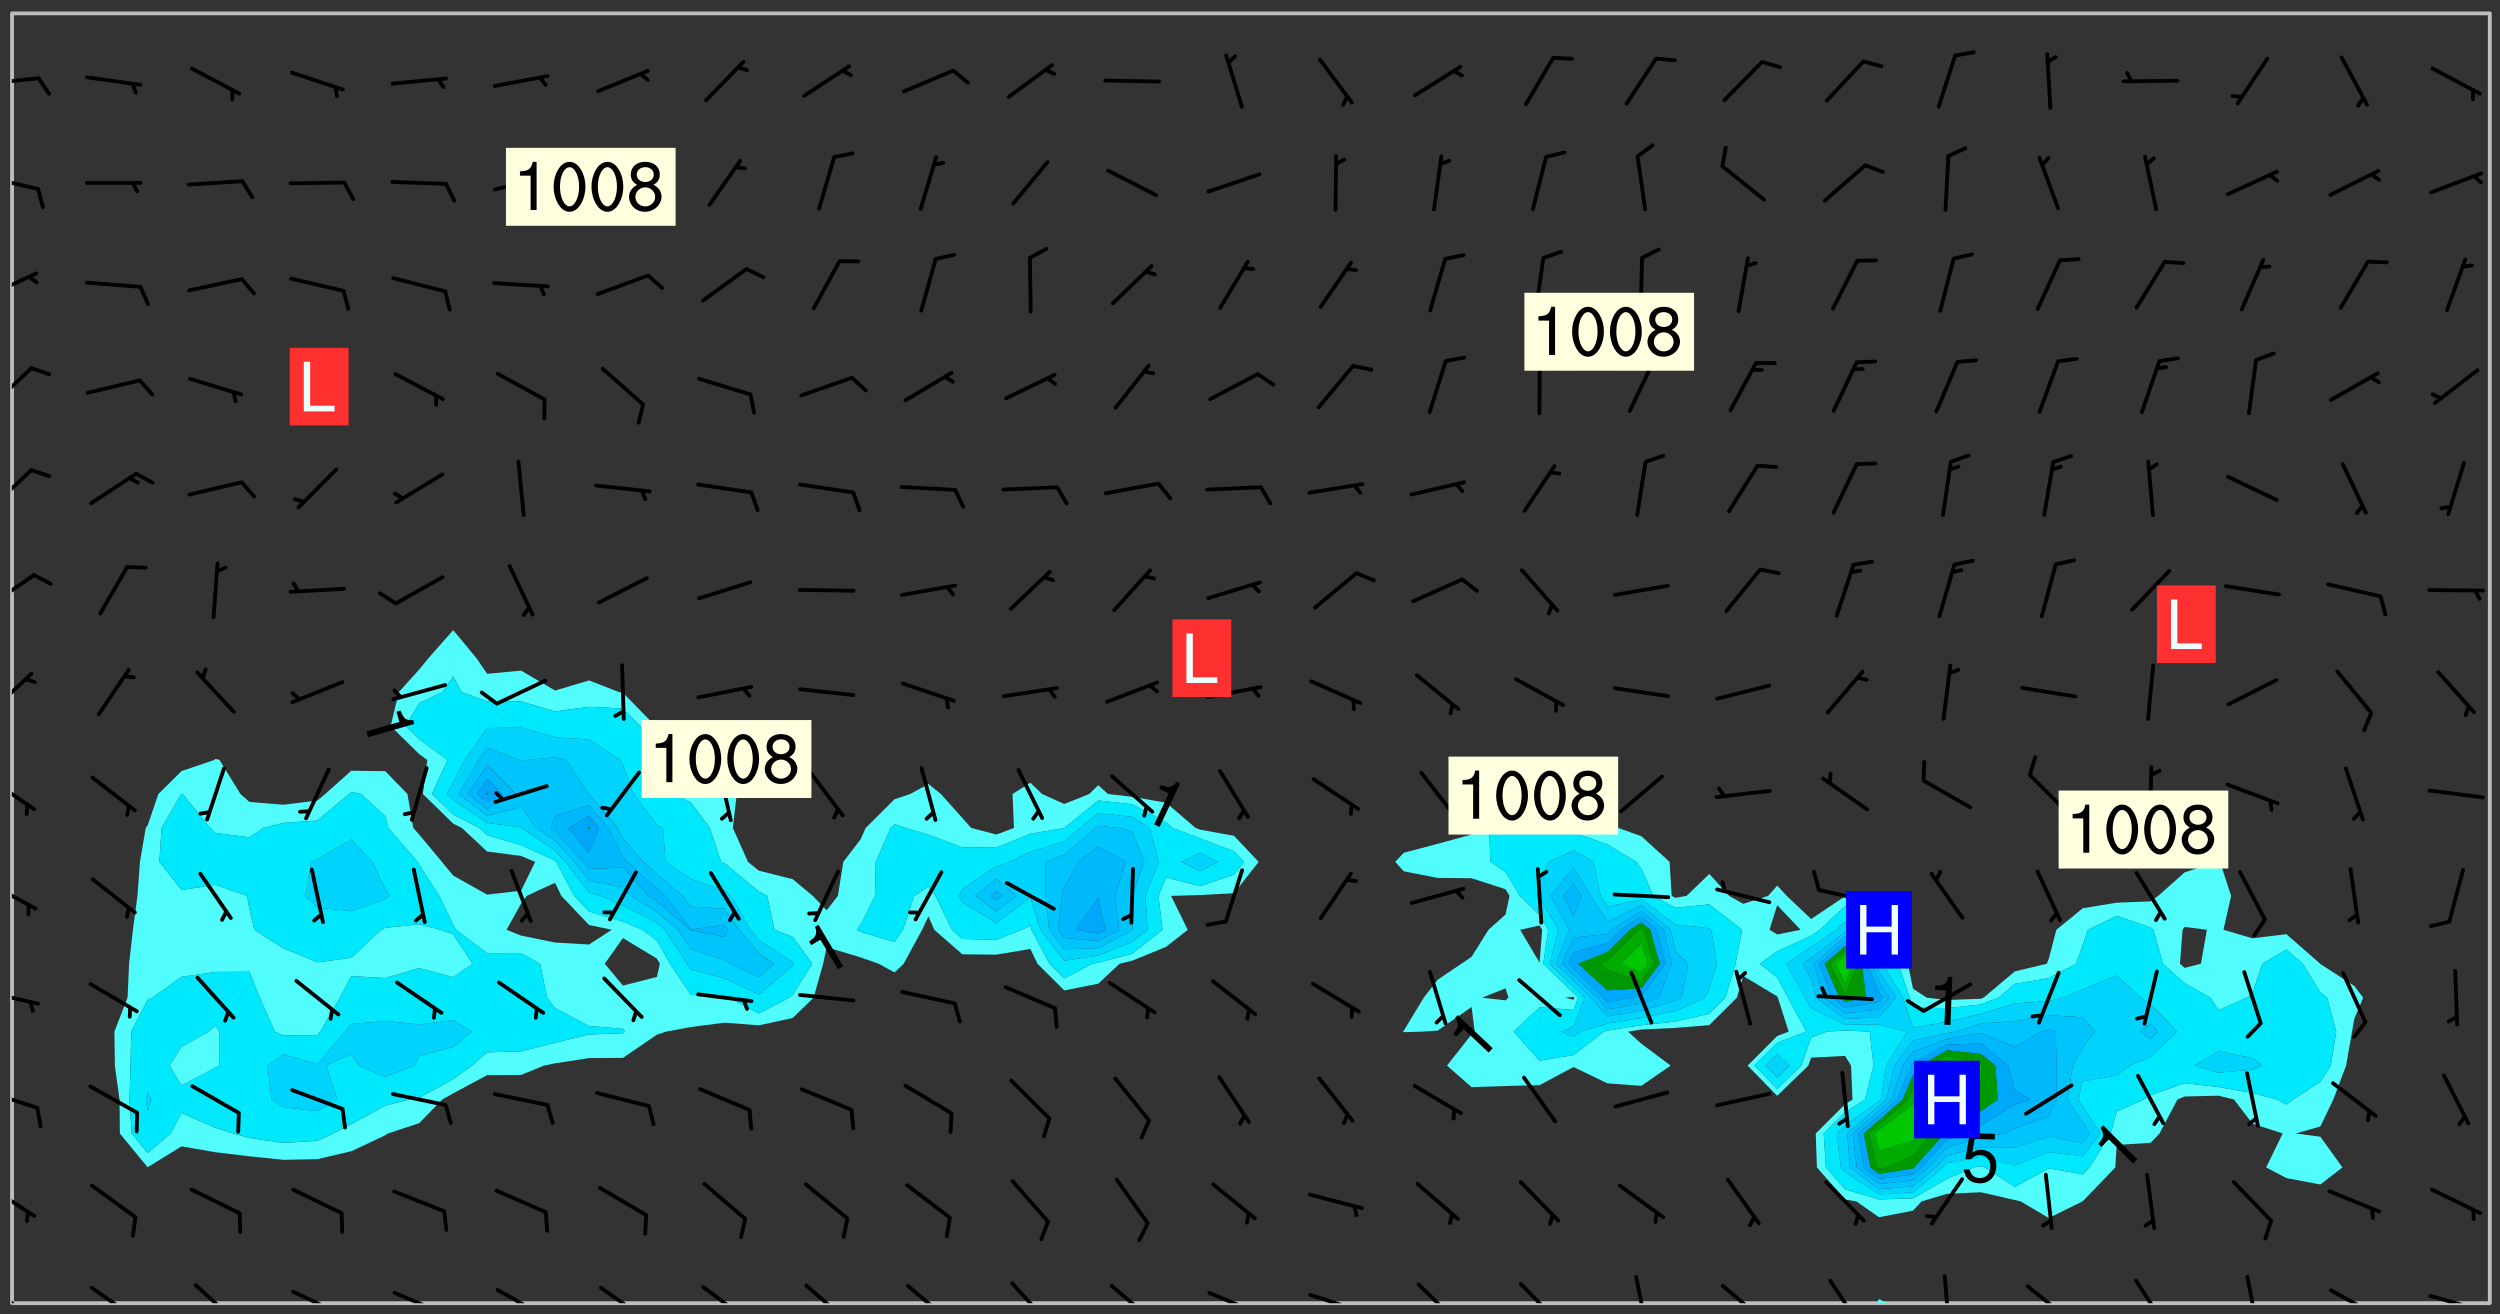 <svg xmlns="http://www.w3.org/2000/svg" role="img" xmlns:xlink="http://www.w3.org/1999/xlink" viewBox="142.45 309.95 326.84 171.84"><rect x="142.45" y="309.95" width="326.84" height="171.84" fill="#333333" stroke="none"/><defs><clipPath id="a"><path d="M144 311.672h1v168.656h-1zm0 0"/></clipPath><clipPath id="b"><path d="M144 311.672h324v168.656H144zm0 0"/></clipPath><clipPath id="c"><path d="M387 479h3v1.328h-3zm0 0"/></clipPath><clipPath id="d"><path d="M467 311.672h1v168.656h-1zm0 0"/></clipPath><clipPath id="e"><path d="M144 477h3v3.328h-3zm0 0"/></clipPath><clipPath id="f"><path d="M154 478h7v2.328h-7zm0 0"/></clipPath><clipPath id="g"><path d="M167 477h7v3.328h-7zm0 0"/></clipPath><clipPath id="h"><path d="M180 478h8v2.328h-8zm0 0"/></clipPath><clipPath id="i"><path d="M193 478h8v2.328h-8zm0 0"/></clipPath><clipPath id="j"><path d="M207 478h7v2.328h-7zm0 0"/></clipPath><clipPath id="k"><path d="M220 478h8v2.328h-8zm0 0"/></clipPath><clipPath id="l"><path d="M234 477h7v3.328h-7zm0 0"/></clipPath><clipPath id="m"><path d="M247 477h7v3.328h-7zm0 0"/></clipPath><clipPath id="n"><path d="M260 477h7v3.328h-7zm0 0"/></clipPath><clipPath id="o"><path d="M274 477h6v3.328h-6zm0 0"/></clipPath><clipPath id="p"><path d="M287 477h7v3.328h-7zm0 0"/></clipPath><clipPath id="q"><path d="M300 478h8v2.328h-8zm0 0"/></clipPath><clipPath id="r"><path d="M313 478h8v2.328h-8zm0 0"/></clipPath><clipPath id="s"><path d="M319 480h1v.328h-1zm0 0"/></clipPath><clipPath id="t"><path d="M327 477h7v3.328h-7zm0 0"/></clipPath><clipPath id="u"><path d="M341 477h6v3.328h-6zm0 0"/></clipPath><clipPath id="v"><path d="M356 476h2v4.328h-2zm0 0"/></clipPath><clipPath id="w"><path d="M367 477h7v3.328h-7zm0 0"/></clipPath><clipPath id="x"><path d="M381 477h5v3.328h-5zm0 0"/></clipPath><clipPath id="y"><path d="M396 476h2v4.328h-2zm0 0"/></clipPath><clipPath id="z"><path d="M407 477h7v3.328h-7zm0 0"/></clipPath><clipPath id="A"><path d="M421 477h5v3.328h-5zm0 0"/></clipPath><clipPath id="B"><path d="M436 476h2v4.328h-2zm0 0"/></clipPath><clipPath id="C"><path d="M446 478h8v2.328h-8zm0 0"/></clipPath><clipPath id="D"><path d="M459 479h9v1.328h-9zm0 0"/></clipPath><clipPath id="E"><path d="M465 480h2v.328h-2zm0 0"/></clipPath><clipPath id="F"><path d="M144 464h4v6h-4zm0 0"/></clipPath><clipPath id="G"><path d="M144 452h4v4h-4zm0 0"/></clipPath><clipPath id="H"><path d="M144 439h4v3h-4zm0 0"/></clipPath><clipPath id="I"><path d="M144 425h4v4h-4zm0 0"/></clipPath><clipPath id="J"><path d="M144 411h4v5h-4zm0 0"/></clipPath><clipPath id="K"><path d="M144 397h3v7h-3zm0 0"/></clipPath><clipPath id="L"><path d="M144 384h4v6h-4zm0 0"/></clipPath><clipPath id="M"><path d="M144 371h3v6h-3zm0 0"/></clipPath><clipPath id="N"><path d="M144 357h3v7h-3zm0 0"/></clipPath><clipPath id="O"><path d="M144 345h4v4h-4zm0 0"/></clipPath><clipPath id="P"><path d="M144 332h4v3h-4zm0 0"/></clipPath><clipPath id="Q"><path d="M144 319h4v3h-4zm0 0"/></clipPath><g id="R" clip-path="url(#clip1)"><path fill="#fff" fill-opacity="0" fill-rule="evenodd" d="M0 0h1000v1000H0zm0 0"/><path fill="#d3d3d3" fill-opacity="0" fill-rule="evenodd" d="M162.152 355.867l-.234.293.059.234.117.172.176.234.293.348.113.059.117-.172.059-.234.176-.176.465-.176h.699l.234.293.289.816.059.176.176.23.352.234.699.699.172.176.234.348.234.41.289.582.41.465.23.234.234.176.117.23.176.293.172 1.164v.234l.059.289.059.117.117.117.348.41.117.172.176.176.176.234.117.172.172.352.059.234.234.406.234-.059-.176.176-.059.93h-.582l-.234-.113-.348.113-.117.117-.059.293-.059.176-.117.172-.465.293-.059.234-.059.113v.645l.059.172v.41l.059.059v.406l.059.406.117.176.059.059.23.641-.059.293v.699l-.059.582v.234l-.059.23-.055.352v1.922l.055.117h.426l-.367.117-.023.352.891 1.168 1.742.539 1.34.359v.539l.09.809.535.715 1.52.27.891-.086.09 1.164.535.18 1.16-.18 2.055-.984 1.16-.363 1.879-.176 1.695-.18-.18.719-1.516.086-1.25.09-.805.27-1.074.809.27.719.535.898-.18.625-.266.809.266 1.078.625.898.805.18 1.25-.18-.266.723.098.504.055.293v.172l.059.293v.406l.176.117.352.117h.406l.293-.176.113-.117.059-.117.117-.23.059-.176.352-.465.23-.176.176-.059.176.059.059.176.117.988.055.469.059.172.117.234.176.059.816.059h.289l.117.234.059.406.059.352v1.105l.117.293.117.348.289.699.176.352.582.754.352.176.172.059.469.234.641.465.348.234.293.176.293.055.23.062.816.348.293.176.113.172.352.352.117.176.523.641v.289l.059.352v.348l.059.352.059.289.117.059.172.059h.176l.582.234.176.117.176.289.176.234.113.234.293.23.117.117v.41l.059.055.289.234.234.117.059.117.117.172.059.117.23.234.059.176.234.059.117.059-.117.113-.059.117v.117l-.117.293-.117.289v.582l.176.117.117.059.059.117.117.117.113.059.176.348.059.352.059.406v.176l-.059.176-.117.699v.172l.117.176.293.293h.406l.176.117.117.172.117.293v.234h-.527l-.23-.234h-.234l-.176.059-.059.699.059.348.117.176.176.41.117.23.289.469.176.055h.523l.234.059.758.641.059.293v.234l.059.059.23.348v.352l-.117.172v.293l.293.289.293.176.172.059.293.176.293.117.582.406.289.234.293.176.219.16.016.012.23.176.641.523.176.234.117.176.176.176.113.172v.641l.117.176.469.117.582.117.234.059.23.113.293.117.113.059.586.352.289.172.176.062.176.055.176.059.699.352.289.176.234.055.289.176.234.117.641.406.293.117.172.059.234.059.41.059.23.059.234.117.059.172-.41.176.469.059.059.293.113.234.176.055.234.059.176.059.406.117.641.234.117.172.059.234v.176l-.059.117-.059.406.234.234.117.059.348.117.641.23.176.117.289.117.176.176.234.465.582 1.105.176.176.348.176.176.117.352.117 1.047.523.234.059.465.113.293.059.465.176.758.582.234.234.348.465.176.176.289.234.816.699.293.176.289.289.293.176.293.289.695.641.176.176.293.234.289.234.469.289.641.582.348.234.234.293.348.348.352.465.934.992.348.406.117.176.234.059.113.117.645.176.23.113.234.059.293.176.23.117.934.699.406.406.234.176.406.176.234.117.816.348.348.234.234.117.293.289.23.117.758.352.352.172.23.059.293.117.234.059.871.176h.816l.469.23.172.059.875.699.465.117.293.059.176.059.23.059.469.059.348.059.352.059.406.059h.293l.172.059v.23l.176.176h.293l.348.059.352.059.699.117h.641l.465-.234.293-.176.172-.117.41-.172.289-.176.934-.465.469-.293.523-.293.465-.172.465-.176 1.051-.465.289-.117.41-.117.289-.117.527-.176 1.516-.699.582-.348.289-.059.293-.059.348-.117.875-.23.352-.117h.113l.234-.059.875-.234.234-.059h.812l.352-.059.816-.117.172-.059.352-.055.293-.059.23-.059.816-.176.176-.059h.348l.234-.059.465-.117.758-.172.234-.059h.348l.41-.117.289-.059 1.285-.059h.289l.41-.059.23-.059h.176l.875-.117h.406l.41-.117h.348l.352-.113.871-.059h1.75l1.047.289.41.117.289.117.352.117.289.117 1.051.172.289.059h.293l.293.059.172.059.41.059.172.059.117.059h.117l.117.059.352.059h.113l.41.066 1.922.395 1.926.395 1.52.449 1.695.719 2.145.805 1.605-.719 1.43-.805 1.16-1.078 1.25-.449 3.035-.719 1.875-.359 2.145-1.348 2.234-1.254 2.5-1.258 1.695-.449 1.785-.18 1.16-.27.625.539 1.34-.27.715-.988.984-1.344.445-.18.805-.359 1.875-.539 1.785-.449 1.25-.27 1.16-.09 1.699-.09 1.961-.27 1.25-.09h.539l.625-.09h.891l2.145-.18 2.41-.18 2.59-.09 1.695.18 1.609.09 1.43.359 1.16.719 1.875.988 1.16 1.527.266.715.629.09.355.898.535.539.535 1.527 1.074.359h.535l-.805.535.09 1.707.715 2.695.891.805.895.988.715 1.258 1.785.539 1.52-.18.355 1.344 1.609-.805.98-.539.27.27.316-.215.219-.145.801.449.449-.359h.355l.535-.27.539-.719.535-.27.625-.988 1.16.449.84.371 1.395.617 1.695-.18h1.605l1.785.09.18-1.707.535-1.344.805.27.492.848.402.406-.09.539v.359l.715.449.711-.27h1.43l.359.988.445 1.258.715 1.344 1.25.629 1.695.629.715-.18.18-.539.98-.09.449.359.086 1.258-.266.629-.535.18v.539l.715.984.266.539.984.988.801 1.078-.266.359-.09.898-.625 2.332-.355 2.066-.09 1.793-.18.719-.09.539v1.438l-.98 1.883-.359 1.707-.535.898-.805 1.168-.266.539 2.055 1.254.086.359-.355.539-.09-.18v.809l.09 1.438-.445.715-1.074.094-.266.715.535.898.805.719 1.16.809 1.34.27.445.359-.355.449-1.789-.09-1.25-.449-.715-.719-.625-.09-.176 3.59-.188 1.309h89.359V311.703h-55.27v49.082l.762.125 3.289.543 2.023 2.836v2.754l2.352.332 2.348.332h4.051l-1.379 4.16-2.023.707-2.023.703-.543.344-2.594 1.617-.188.117-2.023-2.078-.73-2.742-2.672-2.078-1.375-3.5-.066-.082-1.957-2.672 2.75-1.418v-49.082H294.422v91.414l.117.031.133.012.074.074.105.047.09.059.086.059.09.059.297.297.059.09.031.117.027.117.016.137-.031.117-.059.09-.059.086-.043.105-.047.102-.027.121v.145l.176.27.148.148.074.086.074.074.043.105.062.09.059.086.043.105.059.09.047.102.043.105.059.086.117.18.074.074.062.086.059.09.043.105.059.09.059.086.062.09.059.09.043.102.117.18.074.074.059.086.074.074.09.059.105.047h.148l.133-.016.133.016.102-.047.074-.074.047-.102-.016-.133v-.148l-.047-.105-.027-.117-.047-.102-.027-.121-.043-.102-.062-.09-.043-.102-.043-.105-.031-.117-.016-.133-.012-.137.086-.059.059-.086.121-.031.043.105.016.133v.117l.059.102.059.09.09.059.148.148.059.09.043.105-.012.102.086.059.105.047.086.059.09.059.074.074-.117.027-.105.047-.086.059-.074.074-.059.09-.062.086-.027.121-.047.102-.043.105-.031.117-.012.133-.016.133v.148l.027.117.047.105.043.102.059.09.074.074.09.059.074.074.09.059.059.09.043.105.047.102.117.031.133.016h.148l.117-.031.105.043.043.105.047.102.027.121L299.5 410l.027.117.031.121.027.117.105.043.102.047.133-.016.148.148.062.086.074.074.07.074.09.062.105.043.102.043.117.031.137.016.117-.031.074-.074.027-.117-.012-.133-.031-.121-.027-.117.043-.105h.117l.09.062.117.027h.148l.133.016h.148l.133.016.133-.016h.148l.133-.016.133-.012.137.012.117-.027.133-.016.191-.059-.059.176-.016.133-.027.121-.016.133-.059.086-.133.016-.105.047-.105.043-.117.031-.117.027-.266.031h-.148l-.133.016-.074.074.059.086.148.148.117.18.074.07.09.062.09.059.086.059.09.059.102.043.105.062.105.043.086.059.105.047.102.043.18.117.059.09-.043.102-.047.105.016.133.223.223.059.09.043.102.031.121.043.102.016.133.031.117.012.137.031.117.148.148.102.043.105.043.117.031.133.016.137.016h.117l.117-.031.09-.059.043-.105.047-.102.043-.105.031-.117.012-.133v-.148l-.012-.133-.016-.133-.031-.117-.043-.105-.047-.105-.043-.102-.043-.105-.016-.133.016-.133.027-.117.031-.117.027-.121.047-.102.09-.059.086-.062.074-.074.09-.059.223-.223.059-.086.074-.074.117-.18.059-.086v-.148l-.074-.074-.102-.047-.105-.043-.102-.043-.059-.09-.047-.105-.027-.117.09-.059.117-.031.102-.043.18-.117.148-.148.012-.133-.012-.105-.09-.059-.133.016h-.148l-.133.016-.133-.016-.121-.031-.086-.059-.074-.074-.059-.09-.062-.086-.117-.18-.059-.086.031-.121.086-.059.121-.031.059-.086v-.121l-.031-.117-.059-.09-.059-.086-.047-.105-.027-.117-.016-.133.059-.09.074-.074.09-.059.117-.18.074-.074.059-.086.148-.148.121-.031.133-.016.133.016.074.074.043.105.016.133-.031.117-.117.031-.133.012-.148.148-.043.105-.047.102-.027.121-.031.117v.148l.031.117.043.105.059.09.074.07.074.074.117.031.121.027.117-.027.133-.016h.117l.09.059.074.074.047.105.059.086.102.047.133.016.105.043.086.059-.012.105-.074.074-.18.117-.059.09-.09.059-.07.074-.074.074-.062.09-.027.117-.016.133.016.133-.016.133v.148l.016.133.027.117.031.121.074.074.09.059.086.059.09.059.117.031v.086l-.102.047-.09.059-.266.031-.117.027h-.148l-.105.043-.102.047-.059.09-.062.234-.012.133-.031.121-.016.133v.293l-.012.133.012.137.016.133.133.016.133.012.121.031.086.059.074.074.047.105.043.102.016.133v.445l-.016.133v.445l.031.266.027.117.016.133.031.117.086.211.031.266v.148l-.031.117-.027.117-.031.121-.027.117-.031.117-.031.121-.012.133-.016.133.09.059.117-.031.102.016.047.105-.031.266v.441l-.043.105-.047.105-.043.102-.043.105-.059.086-.031.121-.043.117-.031.117-.016.133.016.133.059.09.105.047.086.059.059.086-.012.137-.031.117-.043.102v.445l-.016.133v.148l-.031.117-.043.105-.027.117-.047.105-.043.102-.031.121-.027.117-.031.133-.031.117-.027.117-.043.105-.031.117-.031.121-.012.133-.016.133v.297l.027.117v.148l.047.398.027.117.059.09.121.031h.148l.133-.016.059.09v.117l-.059.09-.09.059-.102.043-.105.047-.09.059-.086.059-.137.016-.117-.031-.133-.016-.102.047-.062.086-.012.137-.016.133-.031.117-.027.117-.016.133-.031.121v.297l.016.133.031.117v.148l.012.133v.148l-.027.117-.047.102-.027.121-.031.117-.059.09-.074.074-.102.043-.105.047-.117.027-.121.031-.102-.047.059-.086.105-.047.027-.117.031-.117.027-.121.031-.117v-.148l.016-.133-.031-.117-.043-.105-.105.016-.074.074-.102.043-.09.062-.074.074-.043.102-.016.133-.031.117L304.25 426l-.031.117-.027.117-.031.121-.027.117-.031.117-.043.105-.09.059h-.09l-.117-.031-.031-.086.016-.137-.031-.117v-.148l-.012-.133v-.148l-.062-.234-.027-.121-.043-.102-.047-.105-.059-.086-.059-.09-.043-.105-.062-.086-.148-.148-.07-.074-.105-.047-.105-.043-.102-.043-.297-.297-.09-.074-.086-.059-.105-.043-.09-.062-.086-.059-.105-.043-.09-.059-.086-.062-.074-.07-.105-.047-.086-.059-.105-.043-.09-.062-.102-.043-.105-.043-.086-.059-.105-.047-.105-.043-.102-.047-.09-.059-.102-.043-.105-.043-.09-.062-.117-.027-.133-.016-.133.016H299.75l-.133.016-.117-.031-.09-.059-.074-.074-.09-.059-.102-.047h-.148l-.121-.027-.102-.043-.074-.074-.117-.18-.09-.059-.102-.043-.09-.062-.105-.043-.09-.059-.086-.059-.105-.047-.059-.086-.059-.09-.043-.105-.047-.102-.074-.074-.086-.059-.074-.074-.09-.059-.223-.223-.043-.105-.031-.266.105-.043h.145l.105.043.074.074.09.059.086.059.105.047.09.059.148.148.07.074.148.148.062.086.074.074.086.059.074.074.09.062.09.059.086.059.27.176.102.047.105.043.102.043.047-.074.059-.086.074-.074.07-.074.105.043.074.074.059.09.043.102.047.105.043.105.121.027.117-.027.074-.09.043-.105.059-.09.074-.074.105-.043.117-.027.133.012.09.059.148.148.059.09.043.105.047.102.043.105.043.102.105.047.105.043.133.016.086-.059.059-.09.074-.074.105-.043.117.027.105.047.102.043.105.043.102.047.18.117v.117l-.016.133.016.133.016.137.059.086.102.047.121.027.117.031h.148l.117-.031.059-.09.18-.117.059-.09.074-.074.059-.086.117-.18.18-.117.117.031.09.059.043.074-.016.133v.117l.09.059h.148l.133-.016.133-.012.266-.031.105-.043.117-.031.121-.027.074-.074.07-.074.062-.09-.016-.105-.047-.102-.102-.043-.105-.016-.117.027-.266.031h-.148l-.074-.074-.09-.059-.117-.031-.117-.027-.133-.016h-.148l-.133.016h-.297l-.105-.047-.148-.148-.043-.102-.059-.09.223-.223.086-.059.105-.043.117-.031.133-.016.133.016.137.016.102.043.133-.012.09-.062.102-.043.062-.09-.047-.102-.09-.059-.117-.031-.102-.043-.059-.09-.062-.09v-.117l.016-.133.105-.047.074-.07v-.121l-.09-.059-.031-.117.09-.059.074-.074.043-.105.059-.09.047-.102.016-.133v-.148l-.047-.105-.043-.102-.09-.059-.133-.016-.102-.043-.137-.016-.117-.031h-.445l-.133-.016-.133-.012-.133-.016-.117-.031h-.148l-.133-.016-.133-.012-.266-.031-.121-.043-.086-.059-.074-.074v-.148l.012-.133.105-.047.102-.043.133-.016h.152l.133-.016h.293l.121.031.102.043.09.059.234.062.121-.047.09-.059.102-.043.133-.016.105.043.102.047.133.012.121-.027h.145l.121-.031.117-.027.105-.047.074-.074.086-.059.148-.148.059-.086.047-.105.027-.117.016-.105-.102-.043-.09-.059-.117-.031-.105-.043-.09-.062-.074-.086-.074-.074-.102-.043-.105-.047-.102-.043-.059-.09-.047-.102-.086-.211-.062-.086-.059-.09-.074-.074-.086-.059h-.27l-.117.031-.09.059-.102.043-.133.016-.105-.016-.027-.117-.062-.09-.117-.031-.102-.043-.148-.148-.031-.117-.016-.105.074-.074.18-.117.117-.027.117-.031.137.016.102.043.105.043.102.047.105.043.117.031.133.016.117.027.133.016.105-.016.09-.059-.074-.074-.105-.043-.074-.074-.074-.09-.148-.148-.086-.059-.09-.059-.074-.074-.09-.059-.102-.047-.121-.027-.102-.047-.105-.043-.117-.031-.102-.043-.121-.031h-.148l-.117.031-.105.043-.086.062-.18.117-.086.059-.09.059-.105.047-.086.059-.105.043-.102.043-.105.047-.074.074-.059.09-.059.086-.047.105-.059.086-.074.074-.133-.012-.117-.031h-.117l-.074.074-.09.059-.074.074-.09.059-.086.059-.105.047-.102.043-.137.016-.102-.043-.148-.148-.105-.047h-.086l-.105.047-.102.043-.121.031-.117-.031-.074-.074v-.117l.031-.121.074-.07.059-.09.074-.074.117-.031.105-.043h.293l.133-.016.137-.016.102-.043.09-.059.102-.047.09-.059.133-.012.09.059.133.012.09-.059.086-.059.105-.043.09-.059.086-.062.09-.059.148-.148.059-.086.059-.09.105-.043.133-.016.117.027.121.031.059-.059.059-.09.031-.266.027-.117.105.012.133.016.102-.043.09-.059.059-.09.074-.074.059-.09.047-.102.012-.133-.012-.133-.047-.105-.148-.148-.059-.09-.059-.086-.043-.105v-.445l.016-.133v-.148l.012-.133-.059-.059-.09.059-.102-.043-.18-.117-.086-.059-.062-.09-.059-.09-.074-.074-.086-.059-.121.031-.102.012-.105.047-.086.059-.105.043-.148.148-.09.059-.086.059-.09.062-.105.043-.133.016v-.121l.105-.043.117-.031.074-.07.043-.105v-.148l-.027-.117-.148-.148-.133-.016h-.148l-.117.031-.105.043-.102.043-.09.062-.117.027-.074-.074.012-.133-.043-.102-.043-.105-.09-.059-.117.027-.121.031-.117.031-.102.043-.121.031-.102.043-.105.043-.09.059-.102.016v-.117l.016-.133-.059-.09-.074.043-.148.148-.059.09-.074.074-.047.105-.043.102-.074.074-.059.09-.074.074-.059.086-.074.074-.09.062-.074.07-.074.074-.102.016-.133.016-.105-.043v-.121l.148-.148.043-.102.059-.09.047-.102.043-.105.059-.09.031-.117.043-.102.031-.121.027-.117.047-.105.043-.102.043-.105.074-.07.09-.062.09-.059.102-.043h.297l.266-.031.105-.043-.074-.074-.117-.031-.105-.043-.09-.059-.102-.047-.09-.059-.102-.043-.105-.043-.09-.062-.086-.059-.105-.043-.102-.043-.121-.031-.117-.031-.102-.043L297.5 410.25l-.102-.043-.09-.059-.043-.105-.016-.133.102-.043.133-.016.137.016.133-.016.102-.043.059-.09.016-.105-.09-.059-.074-.074-.102-.043-.09-.059-.148-.148-.043-.105-.016-.133v-.293l-.059-.09-.09-.059-.074-.074-.043-.105-.031-.117-.059-.09-.074-.074-.117-.027-.074-.074-.09-.059-.09-.062-.086-.059-.074-.074-.059-.086-.047-.105-.086-.059-.148-.148-.195-.059-.133.016-.102.043-.074.074-.047.102-.043.105-.059.09-.059.086-.297.297-.09.059h-.086l-.062-.086-.043-.105.031-.117.059-.09.027-.117-.012-.133-.09-.062-.105.047-.117.027-.117.031-.27.176-.102.047-.117.027-.105.047-.09.059-.102.043-.059-.086-.047-.105.016-.133.047-.105.07-.074.074-.07.059-.09v-.148l-.043-.105h-.238l-.102.047-.031.117-.027.117-.031.121-.074.043-.133.016-.074-.047-.043-.102-.043-.105-.047-.102-.043-.105-.121.031-.102.043-.133.016-.117.031-.105.043-.09.059-.102.047-.121.027-.133.016-.102-.043-.059-.09-.047-.105-.043-.102-.043-.105v-.117l.059-.09.086-.059.18-.117.102-.047.105-.043.105-.059.102-.043.09-.062.102-.043.105-.059.102-.047.09-.059.105-.043.102-.043.09-.062.102-.043.137-.016.117.031.102.043.121.031.102.043.105.047.102.043.105.043.102.047.105.043.102.043.105.047.086.059.105.043.117.031.105.043.102.047.09.059.105.043.102.043.105.047.117.027.102.047.121.027h.148l.086-.059.016-.102.059-.09-.027-.117-.074-.074-.117-.18-.074-.074-.09-.074-.18-.117-.086-.059-.105-.043-.102-.047-.27-.176-.059-.09-.074-.074-.059-.09-.043-.102-.031-.117-.016-.137v-.562l-.012-.133-.016-.133-.031-.117-.016-.133-.012-.133-.031-.121-.223-.223-.059-.086-.016-.105.031-.117.133-.016v-91.414H172.992v1.453l-.059.234-.352 1.051-.172.523-.117.348-.176.41-.117.172-.234.293-.23.059h-.352l-.117.059-.23.406v.293l.117.176.23.23.117.234.641.758.293.465.176.234.23.352.234.348.641.816.176.465.172.41.117.695.176.469.117 1.398.059.465v.875l.117 1.047v4.781l-.059.465-.352 1.281-.176.523-.113.41-.352.93L172.934 336l-.234.582-.117.176-.172.348-.176.406-.352.816-.059.293-.113.293-.117.289-.059.176-.117.875-.059.406-.059.117-.059.176-.059.172-.23.527-.117.172v.234l-.117.234-.059.172-.176.586v.289l-.059.176v.293l-.059.113-.059.527v.172l-.055.234v2.621l-.176.816-.117.176-.176.234-.117.172-.113.234-.586.934-.23.289-.293.465-.176.234-.289.352-.352.699-.113.23-.176.41-.176.23-.406.527-.816.699-.293.172-.289.234-.176.117-.176.176-.523.406-.527.176-.172.176-.234.055-.641.176h-.758m12.211 31.023l-1.074.449.359.895 1.25-.715.445-.539-.98-.09"/><path fill="#d3d3d3" fill-opacity="0" fill-rule="evenodd" d="M201.508 416.598h-.895l.449.629.98.359.805-.09.445-.988-.176.09-.715-.355-.895.355m154.621 59.07l-.059-.523v-.293l.113-.293.059-.23.469-.469h.113l.117-.113.117-.059h.176l.234-.059h.348l.234.059.117.059.23.172.059.176.117.582v.293l-.117.176-.172.289-.176.176-.527.523-.23.234-.117.059h-.176l-.117-.059-.406-.293-.176-.117-.117-.059-.059-.113-.055-.117m6.641-10.957l-.059-.172v-1.109l.059-.172.176-.059.172-.059h.176l.234-.059.117.059.059.699-.059.172-.117.176-.117.059-.234.523-.113.059h-.234l-.059-.117m9.613-14.391l-.117-.176v-.699l.293-.875.117-.172.176-.352.113-.23.117-.293.352-.758.117-.23.172-.234h.176l.117-.059h.641l.117.059.234.234.172.113.352.293.117.117.113.176v.113l.117.059.117.117v.699l-.059.176v.23l-.059.176-.348 1.051-.117.23-.117.234-.117.059-.23.234-.641.289h-.875l-.41-.117-.641-.465"/><path fill="none" stroke="#bebebe" stroke-linecap="round" stroke-linejoin="round" stroke-miterlimit="10" stroke-width=".5" d="M467.957 311.695H144.027v168.625h323.93v-168.625"/><g clip-path="url(#a)"><path fill="#fff" fill-opacity="0" fill-rule="evenodd" d="M144 475.891v4.438h.004H144V311.672h.004H144v164.219"/></g><g clip-path="url(#b)"><path fill="#fff" fill-opacity="0" fill-rule="evenodd" d="M144.004 480.328V311.672h22.188v57.691l-.004.008.004.004.004-.004-.004-.008v-57.691h35.508v80.664L198.461 396l-1.199 1.473-2.676 2.965-1.062 4.438 3.738 3.664 1.055.777-.578 4.438 3.961 3.863 1.137.574 3.301 3.078 4.438.586 1.844.773-1.844 3.77-4.438.508-4.438-2.492-1.469-1.785-2.969-3.562-.77-.875-.773-4.438-2.898-2.988-4.438-.055-3.414 3.043-1.023.859-4.438.547-4.441-.367-1.184-1.039-2.73-4.438-.523-.156-.191.156-4.246 1.438-3.035 3-1.402 4.094-.25.344-.762 4.438-.324 4.441-.59 4.438-.504 4.438-.199 4.438-1.719 4.438.062 4.441.613 4.438.043 4.438 3.629 4.41 4.438-2.73 4.438.77 4.438.531 4.441.457 4.438-.082 4.438-1.039 4.438-2.086.328-.23 4.113-1.352 2.992-3.086 1.445-.816 4.438-2.375 4.438-.027 2.98-1.219 1.461-.305 4.438-.68 4.438-.023 4.438-3.039 1.195-.395 3.242-.605 4.441-.57 4.438.348 4.438-.957 2.73-2.652 1.258-4.438.449-2.172 4.438 1.336 2.387.836 2.055 1.137 1.191-1.137 2.414-4.438.832-1.77.766 1.77 3.672 3.203 4.438.039 4.441-.742.938 1.938 3.5 3.484 4.438-.883 2.789-2.602 1.648-.402 4.438-1.812 2.828-2.223-2.176-4.438 3.789-.109 4.438-.238 3.223-4.094-3.223-3.414-4.438-.805-.574-.219-3.867-3.301-4.438-.777-3.145-.359-1.293-1.156-1.184 1.156-3.254 1.305-2.91-1.305-1.527-1.48-2.332 1.48.191 4.438-2.301.859-3.293-.859-1.145-1.293-2.82-3.145-1.617-1.312-2.387 1.312-2.051.684-3.777 3.754-.664 1.492-2.258 2.945-.707 4.441-1.473 1.887-1.809-1.887-2.629-2.184-4.438-1.113-1.406-1.145-1.977-4.438.508-4.438-1.562-1.52-4.441-1.121-1.555-1.797-2.883-4.008-.18-.434-4.258-4.352-.5-.086-3.938-1.531-4.438 1.324-4.441-2.605-4.438.414L204.742 396l-3.043-3.664v-80.664h137.59v102.543l-4.305 3.977-.137.855-4.438 1.219-4.438 1.172-1.117 1.191 1.117 1.23 4.438.867 4.438.039 4.441 1.441.52.863-.52 2.438-2.23 2-2.211 3.535-1.336.902-3.102 2.098-1.812 2.34-2.625 4.328-.074.109.074.074 2.418-.074 2.02-.129 4.438-3.09.406 3.219-.406.359-3.215 4.082 3.215 2.82 4.441-.152 4.438-.105 4.438-2.379 4.438 2.141 4.441.324 3.824-2.648-3.824-2.859-1.754-1.582 1.754-.273 4.438-.211 4.438-.363 3.621-3.59.816-2.836 4.438 2.664.094.172 1.414 4.438-1.508.578-3.859 3.863 3.859 3.953 4.078-3.953.363-1.035 4.438-.234.785 1.27.188 4.438-.973.617-3.836 3.82.156 4.438 3.68 4.195 1.48.246 2.957 2.07 4.438-.855 1.129-1.215 3.309-.984 4.441-.211 4.438 1.016.77.18 3.668 2.172 4.418-2.172.02-.008 4.266-4.434.176-2.934 4.438-.285 1.164-1.219 2.344-4.438.93-.398 4.438-.102 2.023.5 2.414 3.152 3.957 1.285-2.168 4.438 2.652 1.395 4.438.84 2.887-2.234-2.887-4.016-3.223-.422 3.223-.918 1.695-3.52 1.668-4.438.781-4.441.293-1.664 1.156-2.773-1.156-1.535-4.438-2.867-.023-.035-4.414-3.863-4.441.539-3.785-1.113.996-4.438-1.449-4.441-.199-.219-.332.219-4.105 1.379-3.445 3.062-.992.723-4.438.172-4.441.727-3.445 2.816-.992 3.797-.266.641-4.172 1-4.086 3.438-.352.137-4.441.168-2.645-.305-1.793-1.188-.664-3.25-3.773-3.723-.625-.715-3.812-4.383-4.438 2.973-3.199-3.027-1.242-1.348-1.18 1.348-3.258 1.043-1.855-1.043-2.582-2.867-2.969 2.867-1.469.258-.48-.258-.277-4.441-3.68-3.348-3.035-1.09-1.406-.773-4.438-2.215-4.438-.164-4.438-.824V311.672H467.996v168.656h-78.801l-1.086-.539-.297.539H144.004"/></g><path fill="#50fcfc" fill-rule="evenodd" d="M157.469 449.262l-.062-4.441 1.719-4.438.199-4.438.504-4.438.59-4.438.324-4.441.762-4.438.25-.344 1.402-4.094 3.035-3 4.246-1.438.191-.156.523.156 2.73 4.438 1.184 1.039 4.441.367 4.438-.547 1.023-.859 3.414-3.043v2.773l-.301.27-4.137 3.477-4.438.293-2.633.668-1.809 1.23-4.438-.57-.691-.66-3.605-4.438-.141-.031-.031.031-2.586 4.438-.289 4.438 2.906 3.676 4.438-.684 4.113 1.449.324 1.762.637 2.676 3.805 2.414 4.438 1.836 4.438-.59 3.895-3.66.543-.258 4.441-.461 2.742.719 1.695.59 2.539 3.848-2.539 1.758-4.438-1.191-4.441 1.301-4.438-.254-1.5 2.824-2.555 4.438-.383.449-4.438.055-1.113-.504-1.977-4.438-1.352-3.391-4.438.023-4.438.641-3.824 2.727-.613.27-2.137 4.168-.105 4.441-.129 4.438.273 4.438 2.098 2.551 3.004-2.551 1.434-2.68 4.438 1.934 2.312.746 2.125.586 4.441.652 4.438-.285 2.074-.953 2.363-1.223 4.438-2.422 3.145-.793 1.297-.234 4.438-2.434 2.48-1.77 1.957-1.73 4.438-.133 4.441-1.121 4.438-1.082 4.438-.168.277-.207-.277-.367-4.438-.375-4.438-2.336-1.027-1.359-.93-4.438-2.484-1.391-4.438.012-4.062-3.059-.375-.664-1.797-3.773-2.641-4.043-.203-.398-3.836-4.438-.402-1.535-3.133-2.902-1.305-.27v-2.773l4.438.055 2.898 2.988.773 4.438.77.875 2.969 3.562 1.469 1.785 4.438 2.492 4.438-.508 1.844-3.77-1.844-.773-4.438-.586-3.301-3.078-1.137-.574-3.961-3.863.578-4.438-1.055-.777-3.738-3.664 1.062-4.438 2.676-2.965L198.461 396l3.238-3.664v6.027l-1.406 2.074-3.031 1.414-1.766 3.023 1.766 1.73 3.688 2.711-2.035 4.438 2.785 2.715 3.418 1.723 1.02.953 4.438 1.312 4.441 2.004v2.895l-3.699 1.715-.742 1.02-1.906 3.418 1.906.758 4.441.906 4.438.262 2.98-1.926-2.98-.633-3.621-3.805-.816-1.715v-2.895l.152.168 2.332 4.441 1.953 2.051 4.438 1.324v2.148l-2.379 3.352 2.379 2.859 4.438-1.129.383-1.73-.383-.672-4.438-2.68v-2.148l2.559 1.062 1.879 1.418 1.711 3.02 2.727 4.094 4.441.109.508.234 3.93 2.07 3.98-2.07.457-.352 2.559-4.086-2.559-3.508-2.379-.93-.969-4.438-1.09-.574-4.438-3.664-.484-.203-1.488-4.438-2.469-3.332-2.211-1.105-2.227-2.961-.445-1.477-1.746-4.441-2.246-2.293-4.438-.227-4.438.605-4.441-1.305-4.438.016-3.324-1.234-1.113-2.074v-6.027L204.742 396l1.395 2.039 4.438-.414 4.441 2.605 4.438-1.324 3.938 1.531.5.086 4.258 4.352.18.434 2.883 4.008 1.555 1.797 4.441 1.121 1.562 1.52-.508 4.438 1.977 4.438 1.406 1.145 4.438 1.113 2.629 2.184 1.809 1.887 1.473-1.887.707-4.441 2.258-2.945.664-1.492 3.777-3.754 2.051-.684 2.387-1.312 1.617 1.312 2.82 3.145 1.145 1.293 3.293.859 2.301-.859-.191-4.438 2.332-1.48 1.527 1.48 2.91 1.305 3.254-1.305 1.184-1.156v2l-4.43 3.594-.008.008-4.438.746-4.441 1.812-4.438-.035-4.438-1.656-3-.875-1.438-.508-.512.508-1.938 4.438-.105 4.441-1.887 3.801-.496.637.496.281 4.441 1.309 1.094-1.59 1.477-4.438 1.867-1.211.91 1.211 2.16 4.438 1.367 1.191 4.438.121 3.312-1.312 1.129-.52.16.52 2.348 4.438 1.93 1.918 3.66-1.918.777-.148 4.438-1.172 3.977-3.117-.547-4.438 1.008-2.41 4.441 1.137 4.438-1.504 1.309-1.664-1.309-1.387-4.438-1.695-3.578-1.355-.863-.734-4.438-2.363-4.438-.496v-2l1.293 1.156 3.145.359 4.438.777 3.867 3.301.574.219 4.438.805 3.223 3.414-3.223 4.094-4.438.238-3.789.109 2.176 4.438-2.828 2.223-4.438 1.812-1.648.402-2.789 2.602-4.438.883-3.5-3.484-.938-1.938-4.441.742-4.438-.039-3.672-3.203-.766-1.77-.832 1.77-2.414 4.438-1.191 1.137-2.055-1.137-2.387-.836-4.438-1.336-.449 2.172-1.258 4.438-2.73 2.652-4.438.957-4.438-.348-4.441.57-3.242.605-1.195.395-4.438 3.039-4.438.023-4.438.68-1.461.305-2.98 1.219-4.438.027-4.438 2.375-1.445.816-2.992 3.086-4.113 1.352-.328.23-4.438 2.086-4.438 1.039-4.438.082-4.441-.457-4.438-.531-4.438-.77-4.438 2.73-3.629-4.41-.043-4.438-.613-4.438"/><path fill="#00e8fc" fill-rule="evenodd" d="M159.656 458.137l-.273-4.438.129-4.438.105-4.441 2.137-4.168V452.75l-.203.949.203 1.523.492-1.523-.492-.949v-12.098l.613-.27 3.824-2.727 4.438-.641v7.078l-.891.727-3.547 2.004-1.566 2.438 1.566 2.586 4.438-2.355.516-.23-.031-4.441-.484-.727v-7.078l4.438-.023 1.352 3.391 1.977 4.438 1.113.504 4.438-.055.383-.449 2.555-4.438 1.5-2.824 4.438.254 4.441-1.301 4.438 1.191v5.621l-4.438.547-4.441-.438-4.438.383-.785 1.004-3.652 4.273-4.438-1.297-2.09 1.465.543 4.438 1.547 1.012 4.438.516 2.574-1.527-1.414-4.438 3.277-1.508.977 1.508 3.461 1.477 3.832-1.477.609-1.254 4.438-1.18 2.426-2.008-2.426-1.496v-5.621l2.539-1.758-2.539-3.848-1.695-.59-2.742-.719-4.441.461-.543.258-3.895 3.66-4.438.59-4.438-1.836-3.805-2.414-.637-2.676-.324-1.762-4.113-1.449-4.438.684-2.906-3.676.289-4.438 2.586-4.438.031-.031.141.031 3.605 4.438.691.66 4.438.57 1.809-1.23 2.633-.668 4.438-.293 4.137-3.477.301-.27v6.215l-4.438 2.57-.797.359-.809 4.441 1.605 1.531 4.438.484 4.438-1.586.602-.43-.602-.891-1.684-3.551-2.754-2.93v-6.215l1.305.27 3.133 2.902.402 1.535 3.836 4.438.203.398 2.641 4.043 1.797 3.773.375.664 4.062 3.059 4.438-.012 2.484 1.391.93 4.438 1.027 1.359 4.438 2.336 4.438.375.277.367-.277.207-4.438.168-4.438 1.082-4.441 1.121-4.438.133-1.957 1.73-2.48 1.77-4.438 2.434-1.297.234-3.145.793-4.438 2.422-2.363 1.223-2.074.953-4.438.285-4.441-.652-2.125-.586-2.312-.746-4.438-1.934-1.434 2.68-3.004 2.551-2.098-2.551"/><path fill="#00d4fc" fill-rule="evenodd" d="M161.754 455.223l-.203-1.523.203-.949.492.949-.492 1.523"/><path fill="#50fcfc" fill-rule="evenodd" d="M166.191 446.824l-1.566 2.438 1.566 2.586 4.438-2.355.516-.23-.031-4.441-.484-.727-.891.727-3.547 2.004m0-77.449l-.004-.004.004-.008.004.008-.004.004"/><path fill="#00d4fc" fill-rule="evenodd" d="M177.961 453.699l-.543-4.438 2.09-1.465 4.438 1.297 3.652-4.273.785-1.004 4.438-.383 4.441.438 4.438-.547 2.426 1.496-2.426 2.008-4.438 1.18-.609 1.254-3.832 1.477-3.461-1.477-.977-1.508-3.277 1.508 1.414 4.438-2.574 1.527-4.438-.516-1.547-1.012m5.984-25.098l-1.605-1.531.809-4.441.797-.359 4.438-2.57 2.754 2.93 1.684 3.551.602.891-.602.43-4.438 1.586-4.438-.484"/><path fill="#00e8fc" fill-rule="evenodd" d="M197.262 406.605l-1.766-1.73 1.766-3.023 3.031-1.414 1.406-2.074 1.113 2.074 3.324 1.234 4.438-.016v3.422l-4.438.047-2.926 4.191-1.512 2.945-.824 1.492.824.801 4.438 2.969 4.438.594.055.074 4.387 2.973 1.336 1.465 3.102 3.988 1.52.453 2.918 1.227 4.438 2.305 1.066.906 2.859 4.438.512.77 4.441 1.16 4.438 2.074 4.438-3.727.172-.277-.172-.238-4.438-2.883-1.09-1.316-2.527-4.438-.82-.703-4.441-1.512-3.312-2.227-.328-4.438-.797-.414-3.051-4.023-1.387-3.789-.352-.648-4.086-2.68-4.438-.305-4.441-1.254v-3.422l4.441 1.305 4.438-.605 4.438.227 2.246 2.293 1.746 4.441.445 1.477 2.227 2.961 2.211 1.105 2.469 3.332 1.488 4.438.484.203 4.438 3.664 1.09.574.969 4.438 2.379.93 2.559 3.508-2.559 4.086-.457.352-3.98 2.07-3.93-2.07-.508-.234-4.441-.109-2.727-4.094-1.711-3.02-1.879-1.418-2.559-1.062-4.438-1.324-1.953-2.051-2.332-4.441-.152-.168-4.441-2.004-4.438-1.312-1.02-.953-3.418-1.723-2.785-2.715 2.035-4.438-3.688-2.711"/><path fill="#00d4fc" fill-rule="evenodd" d="M201.699 414.555l-.824-.801.824-1.492 1.512-2.945 2.926-4.191v2.609l-1.105 1.582-2.637 4.438 3.742 2.852 4.438-1.156 1.965 2.742 2.477 1.68 2.52 2.758 1.918 2.465 4.438.855.996 1.121 3.441 2.109 2.742 2.328 1.695 2.523 4.441 1.453.715.461 3.723 1.766 2.039-1.766-2.039-1.375-2.539-3.062-1.898-2.758-4.441-.273-1.07-1.406-3.367-2.859-1.734-1.582-2.703-3.051-.703-1.387-3.734-4.43-.043-.008-2.922-4.438-1.473-.367-3.824.367-.617.152-.156-.152-4.281-1.582V405.125l4.438-.047 4.441 1.254 4.438.305 4.086 2.68.352.648 1.387 3.789 3.051 4.023.797.414.328 4.438 3.312 2.227 4.441 1.512.82.703 2.527 4.438 1.09 1.316 4.438 2.883.172.238-.172.277-4.438 3.727-4.438-2.074-4.441-1.16-.512-.77-2.859-4.438-1.066-.906-4.438-2.305-2.918-1.227-1.52-.453-3.102-3.988-1.336-1.465-4.387-2.973-.055-.074-4.438-.594-4.438-2.969"/><path fill="#00c4fc" fill-rule="evenodd" d="M206.137 416.605l-3.742-2.852 2.637-4.438 1.105-1.582v2.277l-2.539 3.742 2.539 1.938 3.785-1.938-3.785-3.742v-2.277l4.281 1.582.156.152.617-.152 3.824-.367 1.473.367 2.922 4.438.043.008v1.438l-4.438 1.395-.566 1.598.566.383 3.703 4.055.734.941 4.438-.223 3.316 3.723 1.121.688 4.414 3.75.023.035 4.441.914.453-.949-.453-.66-4.441.613-3.34-4.391-1.098-.934-3.855-3.508-.582-.656-1.914-3.781-2.523-2.992v-1.438l3.734 4.43.703 1.387 2.703 3.051 1.734 1.582 3.367 2.859 1.07 1.406 4.441.273 1.898 2.758 2.539 3.062 2.039 1.375-2.039 1.766-3.723-1.766-.715-.461-4.441-1.453-1.695-2.523-2.742-2.328-3.441-2.109-.996-1.121-4.438-.855-1.918-2.465-2.52-2.758-2.477-1.68-1.965-2.742-4.438 1.156"/><path fill="#00b8fc" fill-rule="evenodd" d="M206.137 415.691l-2.539-1.938 2.539-3.742v1.766l-1.34 1.977 1.34 1.023 1.996-1.023-1.996-1.977v-1.766l3.785 3.742-3.785 1.938"/><path fill="#00a8fc" fill-rule="evenodd" d="M206.137 414.777l-1.34-1.023 1.34-1.977v1.77l-.141.207.141.105.207-.105-.207-.207v-1.77l1.996 1.977-1.996 1.023"/><path fill="#009800" fill-rule="evenodd" d="M206.137 413.859l-.141-.105.141-.207.207.207-.207.105"/><path fill="#fff" fill-opacity="0" fill-rule="evenodd" d="M210.574 428.09l-1.906 3.418 1.906.758 4.441.906 4.438.262 2.98-1.926-2.98-.633-3.621-3.805-.816-1.715-3.699 1.715-.742 1.02"/><path fill="#00b8fc" fill-rule="evenodd" d="M215.016 418.574l-.566-.383.566-1.598 4.438-1.395v1.438l-2.688 1.555 2.688 3.277 1.309-3.277-1.309-1.555v-1.438l2.523 2.992 1.914 3.781.582.656 3.855 3.508 1.098.934 3.34 4.391 4.441-.613.453.66-.453.949-4.441-.914-.023-.035-4.414-3.75-1.121-.688-3.316-3.723-4.438.223-.734-.941-3.703-4.055"/><path fill="#00a8fc" fill-rule="evenodd" d="M219.453 421.469l-2.688-3.277 2.688-1.555v1.441l-.199.113.199.242.094-.242-.094-.113v-1.441l1.309 1.555-1.309 3.277"/><path fill="#009800" fill-rule="evenodd" d="M219.453 418.434l-.199-.242.199-.113.094.113-.094.242"/><path fill="#fff" fill-opacity="0" fill-rule="evenodd" d="M223.891 432.594l-2.379 3.352 2.379 2.859 4.438-1.129.383-1.73-.383-.672-4.438-2.68"/><path fill="#00e8fc" fill-rule="evenodd" d="M254.957 431.789l-.496-.281.496-.637 1.887-3.801.105-4.441 1.938-4.438.512-.508 1.438.508 3 .875 4.438 1.656 4.438.035 4.441-1.812 4.438-.746.008-.008 4.43-3.594v1.656l-2.387 1.938-2.051 1.762-4.438 1.352-2.758 1.324-1.684.559-4.438 2.988-.48.895.48.871 4.438 2.68 4.441-3.355 1.309 4.242 3.129 4.043 4.438-.695 4.438-1.758 2.027-1.59-.309-4.438 1.766-4.441-1.184-4.438-2.301-1.457-4.438-.48v-1.656l4.438.496 4.438 2.363.863.734 3.578 1.355v1.891l-2.465 1.191 2.465 1.223 2.289-1.223-2.289-1.191v-1.891l4.438 1.695 1.309 1.387-1.309 1.664-4.438 1.504-4.441-1.137-1.008 2.41.547 4.438-3.977 3.117-4.438 1.172-.777.148-3.66 1.918-1.93-1.918-2.348-4.438-.16-.52-1.129.52-3.312 1.312-4.438-.121-1.367-1.191-2.16-4.438-.91-1.211-1.867 1.211-1.477 4.438-1.094 1.59-4.441-1.309"/><path fill="#00d4fc" fill-rule="evenodd" d="M268.273 427.941l-.48-.871.48-.895 4.438-2.988v1.633l-2.75 2.25 2.75 2.055 2.629-2.055-2.629-2.25v-1.633l1.684-.559 2.758-1.324 4.438-1.352 2.051-1.762 2.387-1.938v1.656l-.348.281-4.09 3.512-2.426.926-.012 4.441.461 4.438 1.977 2.555 4.438-.152 4.438-2.344.078-.059-.07-4.438 1.578-4.441-1.586-3.926-1.738-.512-2.699-.281v-1.656l4.438.48 2.301 1.457 1.184 4.438-1.766 4.441.309 4.438-2.027 1.59-4.438 1.758-4.438.695-3.129-4.043-1.309-4.242-4.441 3.355-4.438-2.68"/><path fill="#00c4fc" fill-rule="evenodd" d="M272.711 429.125l-2.75-2.055 2.75-2.25v1.633l-.75.617.75.559.719-.559-.719-.617v-1.633l2.629 2.25-2.629 2.055"/><path fill="#00b8fc" fill-rule="evenodd" d="M272.711 427.629l-.75-.559.75-.617.719.617-.719.559"/><path fill="#00c4fc" fill-rule="evenodd" d="M279.613 431.508l-.461-4.438.012-4.441 2.426-.926 4.09-3.512.348-.281v2.738l-2.605 1.98-1.832 3.348-.324 1.094-.504 4.438.828 1.066 4.438.395 2.738-1.461-.555-4.438 1.383-4.441-3.566-1.98v-2.738l2.699.281 1.738.512 1.586 3.926-1.578 4.441.07 4.438-.078.059-4.438 2.344-4.438.152-1.977-2.555"/><path fill="#00b8fc" fill-rule="evenodd" d="M281.59 432.574l-.828-1.066.504-4.438.324-1.094 1.832-3.348 2.605-1.98v6.695l-2.934 4.164 2.934.516.973-.516-.973-4.164v-6.695l3.566 1.98-1.383 4.441.555 4.438-2.738 1.461-4.438-.395"/><path fill="#00a8fc" fill-rule="evenodd" d="M286.027 432.023l-2.934-.516 2.934-4.164.973 4.164-.973.516"/><path fill="#00d4fc" fill-rule="evenodd" d="M299.344 423.852l-2.465-1.223 2.465-1.191 2.289 1.191-2.289 1.223"/><path fill="#50fcfc" fill-rule="evenodd" d="M325.973 423.859l-1.117-1.23 1.117-1.191 4.438-1.172 4.438-1.219.137-.855 4.305-3.977v1.992l-2.148 1.984.156 4.438 1.992 1.344 1.871 3.098 2.566 2.535v1.336l-2.539.566 2.539 4.305.34-4.305-.34-.566v-1.336l1.141 1.902-.652 4.438 3.949 3.852v.484l-1.051.102 1.051.277.105-.277-.105-.102v-.484l.602.586-.602 1.59-4.438-.332-3.41 3.18 3.41 3.797 4.438-.73 3.977-3.066.461-.137 4.441-.703 4.438-.473 4.438-1.035 2.109-2.09 1.316-4.438.871-4.438-4.297-3.32-4.438.445-2.883-1.562-1.555-3.535-.676-.906-3.766-2.281-4.438-1.562-4.438-.449-.18-.145-4.258-1.984v-1.992l4.438.824 4.438.164 4.438 2.215 1.406.773 3.035 1.09 3.68 3.348.277 4.441.48.258 1.469-.258 2.969-2.867 2.582 2.867 1.855 1.043 3.258-1.043 1.18-1.348v2.562l-1.008 3.223 1.008.609 3.055-.609-3.055-3.223v-2.562l1.242 1.348 3.199 3.027 4.438-2.973v1.242l-3.297 3.141-1.141.766-4.441 2.047-2.285 1.625 2.285 1.809 1.414 2.629 2.383 4.438-3.797 1.457-2.984 2.984 2.984 3.055 3.152-3.055 1.289-3.691 2.059-.75 2.379-.145 3.211.145.5 4.441-1.117 4.438-2.594 1.645-2.805 2.793.293 4.438 2.512 2.867 4.438 1.316 4.438-.133 4.438-2.562 3.523-1.488.918-.145.52.145 3.918 2.547 4.438-2.426 4.438.789.875-.91 2.781-4.438.785-2.879 3.535-1.559.902-.578 4.438-1.562 4.438.512 4.438.773 3.242.855 1.199.668.848-.668 3.59-2.312 1.352-2.125.723-4.441-1.191-4.438-.883-.703L443.5 435.945l-2.129-1.863-3.148 1.863-1.293 3.84-.727.598-3.711 1.621-1.07-1.621-3.367-1.906-2.832-2.531-1.262-4.438-.344-.309-4.438-1.516-3.754 1.824-.688 1.996-.875 2.441-3.562 1.875-4.438.758-2.148 1.805-2.289.883-4.441.488-4.438-.086-.426-1.285-1.492-4.438-2.52-2.488-1.707-1.949-2.73-3.141V427.125l3.812 4.383.625.715 3.773 3.723.664 3.25 1.793 1.188 2.645.305 4.441-.168.352-.137 4.086-3.438 4.172-1 .266-.641.992-3.797 3.445-2.816 4.441-.727 4.438-.172.992-.723 3.445-3.062v7.121l-.262.379-.34 4.438.602.539 2.141-.539.777-4.438-2.918-.379v-7.121l4.105-1.379.332-.219.199.219 1.449 4.441-.996 4.438 3.785 1.113 4.441-.539 4.414 3.863.023.035 4.438 2.867 1.156 1.535-1.156 2.773-.293 1.664-.781 4.441-1.668 4.438-1.695 3.52-3.223.918 3.223.422 2.887 4.016-2.887 2.234-4.438-.84-2.652-1.395 2.168-4.438-3.957-1.285-2.414-3.152-2.023-.5-4.438.102-.93.398-2.344 4.438-1.164 1.219-4.438.285-.176 2.934-4.266 4.434-.02.008-4.418 2.172-3.668-2.172-.77-.18-4.438-1.016-4.441.211-3.309.984-1.129 1.215-4.438.855-2.957-2.07-1.48-.246-3.68-4.195-.156-4.438 3.836-3.82.973-.617-.188-4.438-.785-1.27-4.438.234-.363 1.035-4.078 3.953-3.859-3.953 3.859-3.863 1.508-.578-1.414-4.438-.094-.172-4.438-2.664-.816 2.836-3.621 3.59-4.438.363-4.438.211-1.754.273 1.754 1.582 3.824 2.859-3.824 2.648-4.441-.324-4.438-2.141-4.438 2.379-4.438.105-4.441.152-3.215-2.82 3.215-4.082.406-.359-.406-3.219-4.438 3.09-2.02.129-2.418.074-.074-.074.074-.109 2.625-4.328 1.812-2.34 3.102-2.098 1.336-.902 2.211-3.535 2.23-2v9.66l-3.074 1.215 3.074.348.383-.348-.383-1.215v-9.66l.52-2.438-.52-.863-4.441-1.441-4.438-.039-4.438-.867"/><path fill="#fff" fill-opacity="0" fill-rule="evenodd" d="M339.289 439.168l-3.074 1.215 3.074.348.383-.348-.383-1.215"/><path fill="#00e8fc" fill-rule="evenodd" d="M337.297 422.629l-.156-4.438 2.148-1.984 4.258 1.984.18.145 4.438.449v2.34l-3.227 1.504-1.211 2.832-.309 1.609.309.305 2.477 4.133-1.164 4.438 3.125 3.051 1.43 1.387-1.43 3.777-1.633.66 1.633.715.926-.715 3.512-1.062 4.441-.723 4.438-.906 3.93-1.746.508-1.27.992-3.168-.742-4.438-.25-.195-4.438-.508-4.438-3.273-4.441.934-.891-1.395-.918-4.441-2.629-1.504v-2.34l4.438 1.562 3.766 2.281.676.906 1.555 3.535 2.883 1.562 4.438-.445 4.297 3.32-.871 4.438-1.316 4.438-2.109 2.09-4.438 1.035-4.438.473-4.441.703-.461.137-3.977 3.066-4.438.73-3.41-3.797 3.41-3.18 4.438.332.602-1.59-.602-.586-3.949-3.852.652-4.438-1.141-1.902-2.566-2.535-1.871-3.098-1.992-1.344"/><path fill="#fff" fill-opacity="0" fill-rule="evenodd" d="M343.727 430.941l-2.539.566 2.539 4.305.34-4.305-.34-.566"/><path fill="#00d4fc" fill-rule="evenodd" d="M343.727 427.375l-.309-.305.309-1.609 1.211-2.832 3.227-1.504v2.242l-2.996 3.703 2.371 4.438-1.676 4.438 2.301 2.246 2.254 2.191 2.184 2.449 4.441-.742 4.438-1.34.824-.367.871-4.438-1.695-1.562-.609-2.875-3.828-3.223-4.441 2.168-2.16-3.383-2.277-3.703V421.125l2.629 1.504.918 4.441.891 1.395 4.441-.934 4.438 3.273 4.438.508.25.195.742 4.438-.992 3.168-.508 1.27-3.93 1.746-4.438.906-4.441.723-3.512 1.062-.926.715-1.633-.715 1.633-.66 1.43-3.777-1.43-1.387-3.125-3.051 1.164-4.438-2.477-4.133"/><path fill="#00c4fc" fill-rule="evenodd" d="M347.539 431.508l-2.371-4.438 2.996-3.703v2.066l-1.324 1.637 1.324 2.656 1.004-2.656-1.004-1.637v-2.066l2.277 3.703 2.16 3.383 4.441-2.168v.754l-3.883 2.469-.559.551-4.438.461-1.477 3.426 1.477 1.441 3.082 2.996 1.355 1.523 4.441-.762 2.32-.762 1.625-4.438-1.012-4.438-2.934-2.469v-.754l3.828 3.223.609 2.875 1.695 1.562-.871 4.438-.824.367-4.438 1.34-4.441.742-2.184-2.449-2.254-2.191-2.301-2.246 1.676-4.438"/><path fill="#00b8fc" fill-rule="evenodd" d="M348.164 437.387l-1.477-1.441 1.477-3.426 4.438-.461.559-.551 3.883-2.469v.754l-2.699 1.715-1.742 1.73-4.438 1.195-.652 1.512.652.637 3.906 3.801.531.598 3.414-.598 1.027-.199 3.164-4.238-1.129-4.438-2.035-1.715v-.754l2.934 2.469 1.012 4.438-1.625 4.438-2.32.762-4.441.762-1.355-1.523-3.082-2.996m0-7.66l-1.324-2.656 1.324-1.637 1.004 1.637-1.004 2.656"/><path fill="#fff" fill-opacity="0" fill-rule="evenodd" d="M348.164 440.281l-1.051.102 1.051.277.105-.277-.105-.102"/><path fill="#00a8fc" fill-rule="evenodd" d="M348.164 436.582l-.652-.637.652-1.512 4.438-1.195 1.742-1.73 2.699-1.715v.754l-1.512.961-2.93 2.906-3.82 1.531 3.82 3.48 4.441-.285 2.387-3.195-1.246-4.438-1.141-.961v-.754l2.035 1.715 1.129 4.438-3.164 4.238-1.027.199-3.414.598-.531-.598-3.906-3.801"/><path fill="#009800" fill-rule="evenodd" d="M352.602 439.426l-3.82-3.48 3.82-1.531 2.93-2.906 1.512-.961v.754l-.328.207-4.113 4.082-.883.355.883.805 4.441 1.352 1.609-2.156-1.367-4.438-.242-.207v-.754l1.141.961 1.246 4.438-2.387 3.195-4.441.285"/><path fill="#00ac00" fill-rule="evenodd" d="M352.602 436.75l-.883-.805.883-.355 4.113-4.082.328-.207v2l-2.688 2.645 2.688 1.117.832-1.117-.832-2.645v-2l.242.207 1.367 4.438-1.609 2.156-4.441-1.352"/><path fill="#00c800" fill-rule="evenodd" d="M357.043 437.062l-2.688-1.117 2.688-2.645.832 2.645-.832 1.117"/><path fill="#00e8fc" fill-rule="evenodd" d="M374.793 452.316l-2.984-3.055 2.984-2.984v1.461l-1.52 1.523 1.52 1.559 1.609-1.559-1.609-1.523v-1.461l3.797-1.457-2.383-4.438-1.414-2.629-2.285-1.809 2.285-1.625 4.441-2.047 1.141-.766 3.297-3.141v2.07l-1.125 1.07-3.312 2.227-3.246 2.211 2.418 4.438.828 1.383 4.438 2.16 4.438-.02 3.695.914-2.773 4.441-.695 4.438-.227.199-4.438 3.156-1.09 1.082.523 4.438.566.648 4.438 2.867 4.438-.25 3.922-3.266.516-.555 4.441-.832 4.438 1.129 4.438-1.738 4.438.539 2.316-2.98-2.316-3.5-.633-.938.633-2.383 4.441-.758 1.68-1.297 2.758-1.094 3.453-3.348-3.453-3.555-1.242-.883-3.195-2.902-4.441 1.801-2.543 1.102-1.895.402-4.438.367-4.438 1.355-4.441 1.02-4.438.797-1.305-3.941-2.699-4.438-.434-.426-3.508-4.012-.93-1.07v-2.07l2.73 3.141 1.707 1.949 2.52 2.488 1.492 4.438.426 1.285 4.438.086 4.441-.488 2.289-.883 2.148-1.805 4.438-.758 3.562-1.875.875-2.441.688-1.996 3.754-1.824 4.438 1.516.344.309 1.262 4.438 2.832 2.531 3.367 1.906 1.07 1.621v5.391l-3.117 1.867 3.117.93 4.438-.391 1.266-.539-1.266-.988-4.438-.879v-5.391l3.711-1.621.727-.598 1.293-3.84 3.148-1.863 2.129 1.863 2.309 3.734.883.703 1.191 4.438-.723 4.441-1.352 2.125-3.59 2.312-.848.668-1.199-.668-3.242-.855-4.438-.773-4.438-.512-4.438 1.562-.902.578-3.535 1.559-.785 2.879-2.781 4.438-.875.91-4.438-.789-4.438 2.426-3.918-2.547-.52-.145-.918.145-3.523 1.488-4.438 2.562-4.438.133-4.438-1.316-2.512-2.867-.293-4.438 2.805-2.793 2.594-1.645 1.117-4.438-.5-4.441-3.211-.145-2.379.145-2.059.75-1.289 3.691-3.152 3.055"/><path fill="#00d4fc" fill-rule="evenodd" d="M374.793 450.82l-1.52-1.559 1.52-1.523v1.461l-.059.062.059.059.066-.059-.066-.062v-1.461l1.609 1.523-1.609 1.559"/><path fill="#fff" fill-opacity="0" fill-rule="evenodd" d="M374.793 428.285l-1.008 3.223 1.008.609 3.055-.609-3.055-3.223"/><path fill="#00c4fc" fill-rule="evenodd" d="M374.793 449.32l-.059-.059.059-.062.066.062-.066.059"/><path fill="#00d4fc" fill-rule="evenodd" d="M378.406 440.383l-2.418-4.438 3.246-2.211 3.312-2.227 1.125-1.07v1.363l-4.438 3.395-1.102.75 1.102 2.004.637 2.434 3.801 2.789 4.438-.258 2.25-2.531-2.25-3.387-.465-1.051-3.973-4.145v-1.363l.93 1.07 3.508 4.012.434.426 2.699 4.438 1.305 3.941 4.438-.797 4.441-1.02 4.438-1.355 4.438-.367v1.898l-4.438.766-4.438.305-3.379 1.066-1.062.203-4.438.98-2.43 3.258-1.07 4.438-.938.824-4.172 3.613.367 4.438 3.805 2.844 4.438-.363 2.98-2.48L396.984 461l4.441-1.055 4.438.031 4.438-1.414 4.438.828.977-1.254-.977-1.473-2-2.965.707-4.438 1.293-2.375 1.59-2.066-1.59-1.871-4.438-.266v-1.898l1.895-.402 2.543-1.102 4.441-1.801 3.195 2.902 1.242.883v2.508L422.25 444.82l1.367.988 1.016-.988-1.016-1.047v-2.508l3.453 3.555-3.453 3.348-2.758 1.094-1.68 1.297-4.441.758-.633 2.383.633.938 2.316 3.5-2.316 2.98-4.438-.539-4.438 1.738-4.438-1.129-4.441.832-.516.555-3.922 3.266-4.438.25-4.438-2.867-.566-.648-.523-4.438 1.09-1.082 4.438-3.156.227-.199.695-4.438 2.773-4.441-3.695-.914-4.438.02-4.438-2.16-.828-1.383"/><path fill="#00c4fc" fill-rule="evenodd" d="M379.234 437.949l-1.102-2.004 1.102-.75 4.438-3.395v.613l-4.094 3.531 1.316 4.438 2.777 2.039 4.438-.5 1.367-1.539-1.367-2.059-1.051-2.379-3.387-3.531v-.613l3.973 4.145.465 1.051 2.25 3.387-2.25 2.531-4.438.258-3.801-2.789-.637-2.434"/><path fill="#00b8fc" fill-rule="evenodd" d="M380.895 440.383l-1.316-4.438 4.094-3.531v.613l-3.383 2.918 1.629 4.438 1.754 1.289 4.438-.742.484-.547-.484-.73-1.637-3.707-2.801-2.918v-.613l3.387 3.531 1.051 2.379 1.367 2.059-1.367 1.539-4.438.5-2.777-2.039"/><path fill="#00a8fc" fill-rule="evenodd" d="M381.918 440.383l-1.629-4.438 3.383-2.918v.609l-2.676 2.309 1.945 4.438.73.535 2.723-.535-.512-4.438-2.211-2.309v-.609l2.801 2.918 1.637 3.707.484.73-.484.547-4.438.742-1.754-1.289"/><path fill="#009800" fill-rule="evenodd" d="M382.941 440.383l-1.945-4.438 2.676-2.309v.613l-1.965 1.695 1.965 4.023 1.625-4.023-1.625-1.695v-.613l2.211 2.309.512 4.438-2.723.535-.73-.535"/><path fill="#00ac00" fill-rule="evenodd" d="M383.672 439.969l-1.965-4.023 1.965-1.695v.613l-1.258 1.082 1.258 2.57 1.039-2.57-1.039-1.082V434.25l1.625 1.695-1.625 4.023"/><path fill="#00c800" fill-rule="evenodd" d="M383.672 438.516l-1.258-2.57 1.258-1.082 1.039 1.082-1.039 2.57"/><path fill="#00c4fc" fill-rule="evenodd" d="M384.305 462.574l-.367-4.438 4.172-3.613.938-.824 1.07-4.438 2.43-3.258 4.438-.98 1.062-.203 3.379-1.066 4.438-.305 4.438-.766v1.898l-1.055.238-3.383 2.008-4.438-1.812-4.441.75-4.438 1.691-1.348 1.805-1.438 4.438-1.652 1.449-3.449 2.988.543 4.438 2.906 2.176 4.438-.48 2.039-1.695 2.398-2.59 4.441-1.281 3.023-.566 1.414-.676 4.438-1.555 1.066-2.207-.074-4.438-.066-4.441-.926-.238v-1.898l4.438.266 1.59 1.871-1.59 2.066-1.293 2.375-.707 4.438 2 2.965.977 1.473-.977 1.254-4.438-.828-4.438 1.414-4.438-.031L396.984 461l-1.457 1.574-2.98 2.48-4.438.363-3.805-2.844"/><path fill="#00b8fc" fill-rule="evenodd" d="M385.203 462.574l-.543-4.438 3.449-2.988 1.652-1.449 1.438-4.438 1.348-1.805 4.438-1.691 4.441-.75v1.363l-4.441.133-4.438 2.395-.262.355-1.812 4.438-2.363 2.074-2.727 2.363.715 4.438 2.012 1.508 4.438-.594 1.098-.914 3.34-3.609 2.664-.828 1.777-1.031 4.438-2.801 2.066-.605-2.066-1.207-.867-3.23-3.57-2.883v-1.363l4.438 1.812 3.383-2.008 1.055-.238.926.238.066 4.441.074 4.438-1.066 2.207-4.438 1.555-1.414.676-3.023.566-4.441 1.281-2.398 2.59-2.039 1.695-4.438.48-2.906-2.176"/><path fill="#00a8fc" fill-rule="evenodd" d="M386.098 462.574l-.715-4.438 2.727-2.363 2.363-2.074 1.812-4.438.262-.355 4.438-2.395v.742l-3.461 2.008-.977 1.258-1.359 3.18-3.078 2.703-2.004 1.734.887 4.438 1.117.836 4.438-.707.156-.129 3.973-4.438.309-.23 4.441-2.703 2.195-1.504-.312-4.438-1.883-1.52-4.441-.488v-.742l4.441-.133 3.57 2.883.867 3.23 2.066 1.207-2.066.605-4.438 2.801-1.777 1.031-2.664.828-3.34 3.609-1.098.914-4.438.594-2.012-1.508"/><path fill="#009800" fill-rule="evenodd" d="M386.992 462.574l-.887-4.438 2.004-1.734 3.078-2.703 1.359-3.18.977-1.258 3.461-2.008V448l-2.176 1.262-2.262 2.922-.648 1.516-3.789 3.328-1.281 1.109 1.059 4.438.223.168 1.016-.168 3.422-1.609 2.457-2.828 1.98-1.469 4.086-2.969.355-2.863.191-1.574-.191-.156L396.984 448v-.746l4.441.488 1.883 1.52.312 4.438-2.195 1.504-4.441 2.703-.309.23-3.973 4.438-.156.129-4.438.707-1.117-.836"/><path fill="#00ac00" fill-rule="evenodd" d="M387.887 462.574l-1.059-4.438 1.281-1.109 3.789-3.328.648-1.516 2.262-2.922L396.984 448v.742l-.891.52-3.281 4.438-.266.703-4.438 3.25-.559.484.559 2.246 4.438-1.344.785-.902 3.652-2.711 2.379-1.727-.426-4.438-1.953-.52V448l4.441 1.105.191.156-.191 1.574-.355 2.863-4.086 2.969-1.98 1.469-2.457 2.828-3.422 1.609-1.016.168-.223-.168"/><path fill="#00c800" fill-rule="evenodd" d="M388.109 460.383l-.559-2.246.559-.484 4.438-3.25.266-.703 3.281-4.438.891-.52 1.953.52.426 4.438-2.379 1.727-3.652 2.711-.785.902-4.438 1.344"/><g clip-path="url(#c)"><path fill="#50fcfc" fill-rule="evenodd" d="M387.812 480.328l.297-.539 1.086.539h-1.383"/></g><path fill="#00c4fc" fill-rule="evenodd" d="M423.617 445.809l-1.367-.988 1.367-1.047 1.016 1.047-1.016.988"/><path fill="#fff" fill-opacity="0" fill-rule="evenodd" d="M427.793 431.508l-.34 4.438.602.539 2.141-.539.777-4.438-2.918-.379-.262.379"/><path fill="#00d4fc" fill-rule="evenodd" d="M432.492 450.191l-3.117-.93 3.117-1.867 4.438.879 1.266.988-1.266.539-4.438.391"/><g clip-path="url(#d)"><path fill="#fff" fill-opacity="0" fill-rule="evenodd" d="M467.996 480.328H468V311.672h-.004H468v168.656h-.004"/></g><path fill="#fff" fill-opacity="0" fill-rule="evenodd" d="M336.18 451.156l4.012-4.246-7.238-6.84-4.012 4.246 7.238 6.84"/><path fill-rule="evenodd" d="M332.676 443.031l.352-.371 4.574 4.324-.539.574-3.266-3.086-.953 1.008-.402-.379.336-.453.133-.219.094-.23.039-.242-.035-.273-.117-.305-.215-.348"/><path fill="#fff" fill-opacity="0" fill-rule="evenodd" d="M393.363 445.629l5.84.223.379-9.953-5.836-.227-.383 9.957"/><path fill-rule="evenodd" d="M397.172 437.641l.508.02-.238 6.289-.789-.031.172-4.484-1.387-.055.023-.555.562-.043.254-.043.23-.082.211-.133.18-.203.152-.289.121-.391"/><path fill="#fff" fill-opacity="0" fill-rule="evenodd" d="M420.355 465.648l4.121-4.141-7.062-7.023-4.121 4.141 7.062 7.023"/><path fill-rule="evenodd" d="M417.062 457.438l.359-.363 4.461 4.441-.555.559-3.184-3.168-.98.984-.391-.391.348-.445.141-.215.098-.227.043-.242-.027-.273-.109-.309-.203-.352"/><path fill="#fff" fill-opacity="0" fill-rule="evenodd" d="M187.699 402.984l1.613 5.613 9.574-2.754-1.613-5.613-9.574 2.754"/><path fill-rule="evenodd" d="M196.477 404.098l.141.492-6.047 1.738-.219-.754 4.316-1.242-.387-1.336.535-.152.219.52.121.227.148.195.191.156.25.109.324.055.406-.008"/><path fill="#fff" fill-opacity="0" fill-rule="evenodd" d="M289.641 418.02l5.285 2.488 4.242-9.012-5.285-2.488-4.242 9.012"/><path fill-rule="evenodd" d="M296.27 412.156l.461.219-2.684 5.691-.711-.332 1.914-4.062-1.258-.594.234-.5.535.18.254.059.242.016.246-.043.246-.113.254-.207.266-.312"/><path fill="#fff" fill-opacity="0" fill-rule="evenodd" d="M250.168 439.887l5.02-2.988-5.098-8.559-5.016 2.988 5.094 8.559"/><path fill-rule="evenodd" d="M249.016 431.113l.438-.262 3.223 5.41-.676.402-2.297-3.859-1.195.711-.281-.477.445-.344.191-.172.148-.195.105-.227.039-.27-.027-.324-.113-.395"/><path fill="#fff" fill-opacity="0" fill-rule="evenodd" d="M397.227 466.359l7.918.254.328-10.188-7.922-.254-.324 10.188"/><path fill-rule="evenodd" d="M399.973 458.082l3.285.105-.023.742-2.637-.086-.289 1.797.23-.152.273-.125.328-.078.383-.02.324.035.336.098.328.156.305.227.262.297.109.18.094.195.078.219.051.238.031.262.004.285-.051.441-.117.414-.184.379-.25.332-.316.273-.18.109-.199.094-.215.07-.23.051-.246.027-.258.004-.469-.051-.395-.113-.328-.176-.27-.223-.211-.266-.164-.305-.113-.336-.078-.355.785.023.074.234.094.211.121.188.141.16.16.125.188.098.207.062.23.027.316-.012.285-.062.246-.113.215-.16.172-.211.129-.258.086-.309.035-.355-.012-.262-.051-.266-.094-.25-.141-.234-.188-.199-.234-.16-.285-.109-.336-.043-.34.023-.285.102-.277.176-.32.262-.695-.023.574-3.41"/><g clip-path="url(#e)"><path fill="none" stroke="#000" stroke-linecap="round" stroke-linejoin="round" stroke-miterlimit="10" stroke-width=".5" d="M146.477 482.82l-4.953-4.984"/></g><g clip-path="url(#f)"><path fill="none" stroke="#000" stroke-linecap="round" stroke-linejoin="round" stroke-miterlimit="10" stroke-width=".5" d="M160.188 482.352l-5.746-4.047"/></g><g clip-path="url(#g)"><path fill="none" stroke="#000" stroke-linecap="round" stroke-linejoin="round" stroke-miterlimit="10" stroke-width=".5" d="M173.227 482.699l-5.191-4.738"/></g><g clip-path="url(#h)"><path fill="none" stroke="#000" stroke-linecap="round" stroke-linejoin="round" stroke-miterlimit="10" stroke-width=".5" d="M187.121 481.836l-6.352-3.016"/></g><g clip-path="url(#i)"><path fill="none" stroke="#000" stroke-linecap="round" stroke-linejoin="round" stroke-miterlimit="10" stroke-width=".5" d="M200.5 481.688l-6.48-2.715"/></g><g clip-path="url(#j)"><path fill="none" stroke="#000" stroke-linecap="round" stroke-linejoin="round" stroke-miterlimit="10" stroke-width=".5" d="M213.633 482.059l-6.117-3.461"/></g><g clip-path="url(#k)"><path fill="none" stroke="#000" stroke-linecap="round" stroke-linejoin="round" stroke-miterlimit="10" stroke-width=".5" d="M226.77 482.344l-5.758-4.027"/></g><g clip-path="url(#l)"><path fill="none" stroke="#000" stroke-linecap="round" stroke-linejoin="round" stroke-miterlimit="10" stroke-width=".5" d="M240.016 482.438l-5.621-4.219"/></g><g clip-path="url(#m)"><path fill="none" stroke="#000" stroke-linecap="round" stroke-linejoin="round" stroke-miterlimit="10" stroke-width=".5" d="M253.168 482.637l-5.297-4.617"/></g><g clip-path="url(#n)"><path fill="none" stroke="#000" stroke-linecap="round" stroke-linejoin="round" stroke-miterlimit="10" stroke-width=".5" d="M266.52 482.598l-5.367-4.539"/></g><g clip-path="url(#o)"><path fill="none" stroke="#000" stroke-linecap="round" stroke-linejoin="round" stroke-miterlimit="10" stroke-width=".5" d="M279.516 482.93l-4.73-5.199"/></g><g clip-path="url(#p)"><path fill="none" stroke="#000" stroke-linecap="round" stroke-linejoin="round" stroke-miterlimit="10" stroke-width=".5" d="M293.148 482.598l-5.367-4.539"/></g><g clip-path="url(#q)"><path fill="none" stroke="#000" stroke-linecap="round" stroke-linejoin="round" stroke-miterlimit="10" stroke-width=".5" d="M307.023 481.68l-6.484-2.703"/></g><g clip-path="url(#r)"><path fill="none" stroke="#000" stroke-linecap="round" stroke-linejoin="round" stroke-miterlimit="10" stroke-width=".5" d="M320.438 481.414l-6.684-2.172"/></g><g clip-path="url(#s)"><path fill="none" stroke="#000" stroke-linecap="round" stroke-linejoin="round" stroke-miterlimit="10" stroke-width=".5" d="M319.465 481.098l.215 1.207"/></g><g clip-path="url(#t)"><path fill="none" stroke="#000" stroke-linecap="round" stroke-linejoin="round" stroke-miterlimit="10" stroke-width=".5" d="M332.914 482.793l-5.008-4.93"/></g><g clip-path="url(#u)"><path fill="none" stroke="#000" stroke-linecap="round" stroke-linejoin="round" stroke-miterlimit="10" stroke-width=".5" d="M346.172 482.852l-4.891-5.047"/></g><g clip-path="url(#v)"><path fill="none" stroke="#000" stroke-linecap="round" stroke-linejoin="round" stroke-miterlimit="10" stroke-width=".5" d="M357.73 483.773l-1.379-6.891"/></g><g clip-path="url(#w)"><path fill="none" stroke="#000" stroke-linecap="round" stroke-linejoin="round" stroke-miterlimit="10" stroke-width=".5" d="M373.035 482.602l-5.359-4.547"/></g><g clip-path="url(#x)"><path fill="none" stroke="#000" stroke-linecap="round" stroke-linejoin="round" stroke-miterlimit="10" stroke-width=".5" d="M385.602 483.266l-3.859-5.871"/></g><g clip-path="url(#y)"><path fill="none" stroke="#000" stroke-linecap="round" stroke-linejoin="round" stroke-miterlimit="10" stroke-width=".5" d="M397.27 483.832l-.566-7.004"/></g><g clip-path="url(#z)"><path fill="none" stroke="#000" stroke-linecap="round" stroke-linejoin="round" stroke-miterlimit="10" stroke-width=".5" d="M413.043 482.527l-5.484-4.398"/></g><g clip-path="url(#A)"><path fill="none" stroke="#000" stroke-linecap="round" stroke-linejoin="round" stroke-miterlimit="10" stroke-width=".5" d="M425.523 483.281l-3.812-5.906"/></g><g clip-path="url(#B)"><path fill="none" stroke="#000" stroke-linecap="round" stroke-linejoin="round" stroke-miterlimit="10" stroke-width=".5" d="M437.609 483.777l-1.355-6.895"/></g><g clip-path="url(#C)"><path fill="none" stroke="#000" stroke-linecap="round" stroke-linejoin="round" stroke-miterlimit="10" stroke-width=".5" d="M453.324 482.023l-6.156-3.391"/></g><g clip-path="url(#D)"><path fill="none" stroke="#000" stroke-linecap="round" stroke-linejoin="round" stroke-miterlimit="10" stroke-width=".5" d="M466.945 481.281l-6.766-1.906"/></g><g clip-path="url(#E)"><path fill="none" stroke="#000" stroke-linecap="round" stroke-linejoin="round" stroke-miterlimit="10" stroke-width=".5" d="M465.961 481.004l.258 1.199"/></g><g clip-path="url(#F)"><path fill="none" stroke="#000" stroke-linecap="round" stroke-linejoin="round" stroke-miterlimit="10" stroke-width=".5" d="M146.945 468.926l-5.891-3.824"/></g><path fill="none" stroke="#000" stroke-linecap="round" stroke-linejoin="round" stroke-miterlimit="10" stroke-width=".5" d="M146.09 468.371l-.105 1.223m14.176-.516l-5.688-4.129m5.688 4.129l-.34 2.43m13.965-2.945l-6.309-3.098m6.309 3.098l.078 2.453m13.242-2.469l-6.32-3.066m6.32 3.066L187.195 471m13.332-2.695l-6.535-2.582m6.535 2.582l.277 2.438m12.992-2.324l-6.441-2.809m6.441 2.809l.191 2.445m12.93-2.066l-6.055-3.566m6.055 3.566l-.105 2.449m13.062-1.945l-5.34-4.574m5.34 4.574l-.535 2.395m13.895-2.453l-5.43-4.457m5.43 4.457l-.484 2.406m13.883-2.508l-5.594-4.254m5.594 4.254l-.395 2.422m13.227-1.906l-4.629-5.285m4.629 5.285l-.867 2.293M292.5 469.879l-4.066-5.73m4.066 5.73l-1.102 2.195m15.105-2.84l-5.445-4.441m4.652 3.797l-.238 1.203m15.023-1.898l-6.801-1.762m5.812 1.504l.285 1.191m13.273.488l-5.309-4.605m4.535 3.934l-.273 1.195m14.16-.309l-4.906-5.035m4.191 4.301l-.375 1.168m14.793-.883l-5.68-4.137m4.852 3.535l-.172 1.215m13.508.184l-4.07-5.73m3.48 4.895l-.551 1.098m14.867-.605l-4.895-5.043m4.184 4.309l-.375 1.168m9.969-.059l3.973-5.793m-3.395 4.949l-1.219-.137m16.328 1.578l-.773-6.984m.66 5.965l-1.012.691m14.516.316l-.922-6.965m.785 5.953l-.996.711m16.426-.656l-4.879-5.051m4.879 5.051l-.758 2.336m14.891-3.539l-6.512-2.645m5.562 2.258l.125 1.223m14.043-.625l-6.324-3.066m5.406 2.621l.043 1.227"/><g clip-path="url(#G)"><path fill="none" stroke="#000" stroke-linecap="round" stroke-linejoin="round" stroke-miterlimit="10" stroke-width=".5" d="M147.336 454.797l-6.672-2.195"/></g><path fill="none" stroke="#000" stroke-linecap="round" stroke-linejoin="round" stroke-miterlimit="10" stroke-width=".5" d="M147.336 454.797l.418 2.418m12.621-1.793l-6.121-3.445m6.121 3.445l-.059 2.453m13.359-2.422l-6.09-3.508m6.09 3.508l-.086 2.453m13.645-2.977l-6.578-2.465m6.578 2.465l.32 2.434m13.145-2.953l-6.879-1.426m6.879 1.426l.691 2.355m12.625-2.359l-6.883-1.418m6.883 1.418l.691 2.355m12.59-2.207l-6.812-1.715m6.812 1.715l.59 2.383m12.555-1.875l-6.473-2.727m6.473 2.727l.223 2.445m13.105-2.469l-6.496-2.68m6.496 2.68l.238 2.441m12.844-1.977l-6.031-3.609m6.031 3.609l-.125 2.449m12.918-1.777l-4.988-4.953m4.988 4.953l-.711 2.348m13.73-2.086l-4.398-5.48m4.398 5.48l-.969 2.254m14.023-2.062l-3.875-5.863m3.312 5.012l-.586 1.078m14.699-.395l-4.344-5.523m3.711 4.719l-.496 1.121m15.297-1.293l-6.051-3.574m5.168 3.055l-.055 1.227m13.266.367l-4.078-5.723m18.746 1.945l-6.785 1.836m20.137-1.676l-6.859 1.516m17.102 2.738l-.715-6.992m.613 5.973l-1.02.684m11.719-.559l4.723-5.203m-4.035 4.445l-1.191-.301m13.199.316l5.961-3.719m11.988 4.957l-3.309-6.199m2.828 5.297l-.684 1.02m13.539.227l-1.426-6.883m1.219 5.879l-.945.785m16.543-1.086l-5.578-4.273m4.766 3.652l-.199 1.207m13.129.41l-3.184-6.266m2.723 5.352l-.707 1.004"/><g clip-path="url(#H)"><path fill="none" stroke="#000" stroke-linecap="round" stroke-linejoin="round" stroke-miterlimit="10" stroke-width=".5" d="M147.426 441.168l-6.852-1.57"/></g><path fill="none" stroke="#000" stroke-linecap="round" stroke-linejoin="round" stroke-miterlimit="10" stroke-width=".5" d="M146.43 440.941l.316 1.184m13.598.039l-6.059-3.559m5.18 3.039l-.055 1.227m13.574.121l-4.707-5.219m4.02 4.461l-.418 1.152m14.812-.812l-5.492-4.383m4.691 3.746l-.223 1.207m14.496-.781l-5.805-3.961m4.957 3.387l-.133 1.219m14.293-.641l-5.801-3.969m4.957 3.391l-.137 1.219m13.844-.105l-4.902-5.035m4.191 4.301l-.375 1.168m15.438-2.508l-6.973-.887m5.957.758l.438 1.145m13.902-1.098l-6.988-.723m20.242 1.109l-6.867-1.5m6.867 1.5l.664 2.363m12.449-1.734l-6.465-2.754m6.465 2.754l.211 2.445m12.805-1.891l-5.867-3.867m5.016 3.305l-.117 1.223m14.121-.434l-5.539-4.32m4.734 3.691l-.215 1.211m14.57-.922l-6.012-3.637m5.137 3.105l-.066 1.227m12.273.848l-2.043-6.723m1.746 5.742l-.871.867m10.801-5.547l5.316 4.594m9.352-5.559l2.613 6.523m11.102-6.656l1.812 6.789m-1.551-5.801l.898-.836m9.555 3.051l7.016.383m-5.996-.328l-.516-1.113m13.266 2.988l6.105-3.473m-6.105 3.473l-2.074-1.316m17.148 2.848l2.586-6.535m-2.207 5.582l-1.219.137m14.641.965l1.617-6.836m-1.383 5.844l-1.188.309m16.152.609l-2.152-6.688m2.152 6.688l-1.711 1.762m15.406-1.906l-2.914-6.395m2.914 6.395l-1.492 1.945m13.477-1.633l-.254-7.023m.219 6.004l-1.062.613"/><g clip-path="url(#I)"><path fill="none" stroke="#000" stroke-linecap="round" stroke-linejoin="round" stroke-miterlimit="10" stroke-width=".5" d="M147.086 428.746l-6.172-3.355"/></g><path fill="none" stroke="#000" stroke-linecap="round" stroke-linejoin="round" stroke-miterlimit="10" stroke-width=".5" d="M146.188 428.258l-.012 1.227m13.902-.242l-5.523-4.348m4.719 3.715l-.219 1.207m13.57.145l-3.988-5.785m3.406 4.945l-.566 1.086m13.199.297l-1.461-6.871m1.25 5.871l-.941.789m14.453.215l-1.434-6.879m1.227 5.879l-.945.785m15.008.055l-2.516-6.559m2.152 5.605l-.809.926m11.531-.176l3.398-6.152M222.684 429.25l-1.227-.023m17.578.844l-3.66-6m3.129 5.125l-.625 1.055m11.148 0l2.984-6.363m-2.551 5.438l-1.223.059m13.91.77l3.375-6.168m-2.883 5.27l-1.227-.016m18.816-.48l-6.16-3.379m16.289 5.203l.215-7.027m-.184 6.004l-1.102.543m13.43.316l2.121-6.699m-2.121 6.699l-2.41.445m18.754-6.707l-3.934 5.824m3.363-4.977l1.219.129m14.086 1l-6.773 1.871m5.789-1.598l.844.891M343.5 423.562l.453 7.012m-.387-5.992l1.043-.645m8.922 2.957l7.02.348m6.391-1.008l6.828 1.668m-5.832-1.426l-.305-1.188m12.613 1.004l6.852 1.555m-6.852-1.555l-.645-2.371m15.363.273l4.043 5.746m-3.453-4.91l.555-1.094m15.668 6.32l-2.953-6.379m2.523 5.449l-.742.98m14.855-.25l-3.691-5.98m3.156 5.109l-.621 1.059m14.254-.062l-3.258-6.227m3.258 6.227l-1.383 2.023m13.57-1.66l-1-6.957m.855 5.945l-.988.723m13.051.207l1.797-6.793m-1.797 6.793l-2.391.559"/><g clip-path="url(#J)"><path fill="none" stroke="#000" stroke-linecap="round" stroke-linejoin="round" stroke-miterlimit="10" stroke-width=".5" d="M146.898 415.738l-5.797-3.973"/></g><path fill="none" stroke="#000" stroke-linecap="round" stroke-linejoin="round" stroke-miterlimit="10" stroke-width=".5" d="M146.055 415.16l-.137 1.219m14.172-.473l-5.551-4.305m4.746 3.68l-.211 1.207m10.453.602l2.203-6.672m-1.883 5.699l-1.207.211m13.82.609l2.965-6.371m-2.531 5.445l-1.227.066m14.617 1.051l1.949-6.75m-1.664 5.77l-1.203.25m11.852-1.613l6.715-2.062m-5.738 1.762l-.871-.863m14.457 2.941L226 410.945m-3.605 4.801l-1.211-.191m16.801 1.625l-1.555-6.852m1.328 5.855l-.93.801m15.805-.422l-4.227-5.617m3.613 4.797l-.52 1.113m13.246.293l-1.82-6.789m1.555 5.801l-.895.836m15.117-.09l-3.105-6.305m2.652 5.387l-.719.996m15.574-.91l-5.277-4.641m4.508 3.965l-.281 1.195m13.555.16l-3.66-6m3.129 5.125l-.625 1.059m15.57-1.238l-5.855-3.891m5.004 3.324l-.121 1.219m13.508.18l-4.297-5.559m12.512.879l5.906 3.805m7.68.367l5.363-4.543m7.145 2.68l6.98-.816m-5.965.699l-.699-1.008m13.613-1.301l5.75 4.039m-4.914-3.449l.148-1.219m12.156.902l6.098 3.492m-6.098-3.492l.078-2.453m13.801 1.715l4.969 4.969m-4.969-4.969l.719-2.348m15.18 1.32l-.199 7.023m.172-6.004l1.098-.543m15.438 4.27l-6.582-2.469m5.625 2.109l.156 1.215m11.938 1.242l-2.223-6.664m1.898 5.695l-.848.887m9.891-3.695l6.969.887"/><g clip-path="url(#K)"><path fill="none" stroke="#000" stroke-linecap="round" stroke-linejoin="round" stroke-miterlimit="10" stroke-width=".5" d="M146.562 398.035l-5.125 4.809"/></g><path fill="none" stroke="#000" stroke-linecap="round" stroke-linejoin="round" stroke-miterlimit="10" stroke-width=".5" d="M145.816 398.734l1.16.395m12.305-1.605l-3.93 5.828m3.355-4.98l1.223.129m8.309-.637l4.781 5.148m-4.086-4.398l.402-1.16m11.348 4.293l6.523-2.617m-5.574 2.238l-.938-.793m13.176.793l6.777-1.859m-5.789 1.59l-.844-.891m13.387 1.738l6.348-3.012m-6.348 3.012l-1.973-1.465m18.574 3.469l-.227-7.023m.191 6.004l-1.062.609m17.746-3.781l-6.895 1.363m5.891-1.168l.777.953m13.586-.086l-6.984-.766m20.137 1.504l-6.66-2.242m5.691 1.918l.203 1.211m14.227-2.539l-6.945 1.066m5.934-.91l.734.98m13.398-1.859l-6.562 2.512m5.609-2.148l.926.809m13.512-.574l-6.902 1.316m5.898-1.125l.77.957m13.312.93l-6.426-2.84m5.492 2.426l.09 1.223m13.668-.008l-5.445-4.441m4.652 3.793l-.238 1.203m14.703-1.082l-6.156-3.387m5.262 2.895l-.02 1.227m7.676-2.949l6.949 1.039m13.246-1.379l-6.812 1.719m19.008-3.527l-4.57 5.336m3.906-4.559l1.195.266m10.941-1.859l-.887 6.969m.758-5.953l1.148-.438m8.383 2.344l6.938 1.129m9.508 2.934l.676-6.996m16.113 1.91l-6.27 3.172m18.672 1.137l-4.445-5.441m4.445 5.441l-.945 2.262m14.379-2.363l-4.684-5.238m4.004 4.477l-.426 1.148"/><g clip-path="url(#L)"><path fill="none" stroke="#000" stroke-linecap="round" stroke-linejoin="round" stroke-miterlimit="10" stroke-width=".5" d="M146.898 385.137l-5.797 3.973"/></g><path fill="none" stroke="#000" stroke-linecap="round" stroke-linejoin="round" stroke-miterlimit="10" stroke-width=".5" d="M146.898 385.137l2.176 1.133m10-2.188l-3.516 6.082m3.516-6.082l2.449.086m9.363-.547l-.516 7.008m.441-5.988l1.125-.496m8.5 3.176l7.016-.395m-5.996.34l-.637-1.051m13.375 2.629l6.129-3.441m-6.129 3.441l-2.062-1.328m19.941 2.785l-2.996-6.355m2.559 5.43l-.73.984m16.117-4.828l-6.266 3.184m19.801-2.641l-6.707 2.098m20.184-.996l-7.027-.105m20.289-.559l-6.922 1.223m5.914-1.043l.754.965m12.656-2.953l-5.098 4.84m4.355-4.137l1.164.391m12.699-1.281l-4.711 5.215m4.027-4.457l1.188.301m13.816.523l-6.719 2.051m5.742-1.754l.867.871m12.77-2.387l-5.41 4.488m5.41-4.488l2.27.934m11.547-.121l-6.414 2.863m6.414-2.863l1.938 1.508m10.492 2.562l-4.641-5.277m3.965 4.512l-.434 1.145m15.566-3.613l-6.926 1.191m19-3.32l-4.441 5.449m4.441-5.449l2.406.477m9.789-1.09l-2.203 6.676m2.203-6.676l2.418-.414m-2.738 1.387l1.207-.207m12.305-.801l-1.957 6.746m1.957-6.746l2.402-.504m-2.688 1.484l1.203-.25m12.336-.75l-1.836 6.785m1.836-6.785l2.395-.543m12.434 1.398l-4.859 5.074m19.215-1.992l-6.941-1.086m20.211 1.324l-6.852-1.566m6.852 1.566l.641 2.367m12.762-3.117l-7.027-.066m6.004.059l.566 1.09"/><g clip-path="url(#M)"><path fill="none" stroke="#000" stroke-linecap="round" stroke-linejoin="round" stroke-miterlimit="10" stroke-width=".5" d="M146.562 371.402l-5.125 4.809"/></g><path fill="none" stroke="#000" stroke-linecap="round" stroke-linejoin="round" stroke-miterlimit="10" stroke-width=".5" d="M146.562 371.402l2.32.793m11.375-.309l-5.883 3.844m5.883-3.844l2.148 1.184m-3.004-.625l1.074.594m13.574-.035l-6.84 1.609m6.84-1.609l1.617 1.844m5.797 1.449l4.961-4.977m-4.238 4.254l-1.176-.359m13.25.422l6-3.656m-5.129 3.125l-1.055-.625m16.84 2.824l-.688-6.992m17.152 3.875l-6.984-.758m5.969.648l.457 1.137m13.855-.895l-6.949-1.027m6.949 1.027l.824 2.312m12.492-2.305l-6.949-1.039m6.949 1.039l.82 2.312m12.527-2.645l-7.016-.375m7.016.375l1.035 2.223m12.281-2.559l-7.02.297m7.02-.297l1.246 2.113m12.016-2.598l-6.914 1.266m6.914-1.266l1.523 1.922m11.844-1.449l-7.02.32m7.02-.32l1.25 2.109m12.023-2.516l-6.934 1.133m5.926-.969l.742.977m13.535-1.371l-6.844 1.594m5.848-1.363l.809.926m12.031-3.281l-3.898 5.844m3.332-4.996l1.219.121m11.262-1.52l-1.098 6.941m1.098-6.941l2.32-.797m12.312 1.293l-3.73 5.953m3.73-5.953l2.445.172m10.516-.367l-3.023 6.344m3.023-6.344l2.453-.105m9.863-.199l-1.027 6.953m1.027-6.953l2.312-.824m-2.461 1.836l1.152-.41m12.395-.586l-1.195 6.922m1.195-6.922l2.332-.77m-2.504 1.773l1.164-.383m11.418-.66l.617 7m-.527-5.98l1.027-.672m9.332 1.641l6.348 3.023m11.648 1.664l-3.012-6.352m2.57 5.426l-.73.984m11.953.125l2.055-6.719m-1.758 5.742l-1.203.234"/><g clip-path="url(#N)"><path fill="none" stroke="#000" stroke-linecap="round" stroke-linejoin="round" stroke-miterlimit="10" stroke-width=".5" d="M146.559 358.086l-5.117 4.816"/></g><path fill="none" stroke="#000" stroke-linecap="round" stroke-linejoin="round" stroke-miterlimit="10" stroke-width=".5" d="M146.559 358.086l2.324.789m11.852.805l-6.836 1.625m6.836-1.625l1.621 1.844m11.637-.008l-6.723-2.047m5.742 1.75l.238 1.203m13.359.363l-5.328-4.582m5.328 4.582l-.539 2.391m14.297-3.043l-6.215-3.277m5.312 2.801l.004 1.227m14.184-.695l-6.156-3.387m6.156 3.387l-.035 2.453m12.906-1.82l-5.266-4.652m5.266 4.652l-.57 2.387m14.613-3.691l-6.723-2.043m6.723 2.043l.473 2.406m12.797-4.59l-6.633 2.32m6.633-2.32L255.641 361m11.215-2.305l-6.039 3.598m5.16-3.074l1.047.637m13.293-.891l-6.328 3.055m5.406-2.609l.988.723m12.258-2.398l-4.348 5.52m3.715-4.719l1.207.219m13.672.102l-6.215 3.277m6.215-3.277l2.031 1.379m10.422-2.445l-4.488 5.41m4.488-5.41l2.402.496m9.723-1.145l-2.109 6.703m2.109-6.703l2.414-.445m9.863.285l-.031 7.027m.027-6.004l1.086-.574m13.73-.109l-3.027 6.344m3.027-6.344l2.453-.105m11.016.188l-3.336 6.184m3.336-6.184l2.457.016m-2.941.883l1.227.008m12.406-.992l-3 6.355m3-6.355l2.449-.117m-2.887 1.039l1.227-.059m12.398-.922l-2.746 6.469m2.746-6.469l2.445-.211m10.703.145l-2.414 6.602m2.414-6.602l2.43-.336m10.82.312l-2.281 6.648m2.281-6.648l2.422-.387m-2.754 1.355l1.211-.191m11.766-.934l-.941 6.965m.941-6.965l2.301-.852m13.598 2.594l-6.105 3.48m5.215-2.977l1.039.656m7.328 2.723l5.57-4.285m-4.762 3.66l-1.117-.508"/><g clip-path="url(#O)"><path fill="none" stroke="#000" stroke-linecap="round" stroke-linejoin="round" stroke-miterlimit="10" stroke-width=".5" d="M147.184 345.691l-6.367 2.973"/></g><path fill="none" stroke="#000" stroke-linecap="round" stroke-linejoin="round" stroke-miterlimit="10" stroke-width=".5" d="M146.258 346.125l.98.734m13.578.594l-7.004-.551m7.004.551l.98 2.25m12.27-3.262l-6.871 1.473m6.871-1.473l1.578 1.875m11.723-.34l-6.844-1.598m6.844 1.598l.629 2.371m12.668-2.305l-6.809-1.73m6.809 1.73l.586 2.383m12.832-3.035l-7.016-.426m5.996.363l.508 1.117m13.617-2.48l-6.594 2.426m6.594-2.426l1.828 1.637m11.035-2.484l-5.691 4.125m5.691-4.125l2.203 1.074m9.953-2.094l-3.371 6.164m3.371-6.164l2.453.027m10.125-.328l-1.898 6.766m1.898-6.766l2.398-.523m9.914.391l.105 7.027m-.105-7.027l2.148-1.184m13.75 2.258l-5.059 4.879m4.32-4.168l1.168.379m12.16-1.664l-3.609 6.027m3.082-5.152l1.227.062m12.793-.824l-3.965 5.801m3.391-4.957l1.219.137m11.668-1.453l-1.961 6.746m1.961-6.746l2.402-.504m10.426.398l-.988 6.957m.988-6.957l2.309-.836m10.602.801l-.176 7.027m.176-7.027l2.195-1.098m11.641 1.152l-1.215 6.922m1.035-5.918l1.168-.379m13.309-.301l-3.18 6.27m3.18-6.27l2.453-.047m10.145-.223l-1.746 6.809m1.746-6.809l2.387-.574m11.516.785l-2.922 6.391m2.922-6.391l2.449-.148m11.25.352l-3.688 5.98m3.688-5.98l2.449.156m10.422-.387l-2.801 6.445m2.395-5.508l1.223-.098m12.887-.645l-3.574 6.051m3.574-6.051l2.449.109m10.266-.391l-2.379 6.613m2.035-5.648l1.215-.176"/><g clip-path="url(#P)"><path fill="none" stroke="#000" stroke-linecap="round" stroke-linejoin="round" stroke-miterlimit="10" stroke-width=".5" d="M147.422 334.652l-6.844-1.578"/></g><path fill="none" stroke="#000" stroke-linecap="round" stroke-linejoin="round" stroke-miterlimit="10" stroke-width=".5" d="M147.422 334.652l.637 2.371m12.77-3.16h-7.027m6.004 0l.578 1.082m13.754-1.309l-7.012.449m7.012-.449l1.289 2.09m12.031-1.91l-7.023.094m7.023-.094l1.18 2.152m12.133-1.977l-7.02-.258m7.02.258l1.074 2.207M213.98 333l-6.812 1.727M213.98 333l1.648 1.816m11.434-2.461l-6.344 3.016m5.422-2.578l.984.73m12.09-2.543l-4.016 5.766m3.43-4.926l1.219.145m11.66-1.473l-1.977 6.742m1.977-6.742l2.406-.496m10.93.5l-2.016 6.734m1.723-5.754l1.199-.242m13.637-.082l-4.473 5.422m18.68-1.113l-6.258-3.199m19.773.48l-6.66 2.242m16.691-4.633l-.09 7.023m.078-6.004l1.09-.562m12.68-.426l-.973 6.961m.832-5.949l1.152-.418m12.68-.52l-1.727 6.812m1.727-6.812l2.383-.582m9.566.512l1.004 6.953m-1.004-6.953l1.98-1.449m9.098 2.727l5.477 4.398m-5.477-4.398l.457-2.41m18.246 2.301l-5.297 4.617m5.297-4.617l2.289.875m8.566-2.074l-.379 7.016m.379-7.016l2.227-1.035m9.68 1.246l2.438 6.59m-2.082-5.629l.816-.918m12.633-.184l1.457 6.875m-1.242-5.875l.938-.789m16.09 1.766l-6.395 2.922m5.461-2.496l.977.746m13.219-1.281l-6.285 3.141m5.371-2.684l.996.711m13.375-.84l-6.574 2.484m5.617-2.125l.922.812"/><g clip-path="url(#Q)"><path fill="none" stroke="#000" stroke-linecap="round" stroke-linejoin="round" stroke-miterlimit="10" stroke-width=".5" d="M147.492 320.176l-6.984.746"/></g><path fill="none" stroke="#000" stroke-linecap="round" stroke-linejoin="round" stroke-miterlimit="10" stroke-width=".5" d="M147.492 320.176l1.379 2.031m11.922-1.168l-6.957-.984m5.945.844l.418 1.152m13.535.141l-6.211-3.289m5.309 2.812v1.227m14.449-1.289l-6.672-2.207m5.699 1.883l.207 1.211m14.242-2.328l-6.996.672m5.977-.574l.68 1.023m13.613-1.43l-6.91 1.289m5.902-1.102l.766.961m13.355-1.832l-6.508 2.656m5.559-2.27l.945.785m12.516-2.359l-4.902 5.035m4.191-4.305l1.176.344m13.336-.484l-5.875 3.855m5.02-3.297l1.078.59m13.395-.586l-6.477 2.727m6.477-2.727l1.902 1.551m11.004-2.27l-5.66 4.164m4.836-3.559l1.105.535m13.719 1.008l-7.027-.129m15.805-3.297l2.047 6.723m-1.75-5.746l.867-.867m15.266 6.074l-4.184-5.648m3.574 4.828l-.527 1.105m15.332-4.98l-5.945 3.746m5.082-3.203l1.062.609m11.926-2.309l-3.562 6.055m3.562-6.055l2.453.105m11.008-.016l-3.855 5.875m3.855-5.875l2.441.227m11.41.207l-4.93 5.008m4.93-5.008l2.352.699m10.895-.762l-4.793 5.137m4.793-5.137l2.371.633m9.633-1.406l-2.168 6.684m2.168-6.684l2.418-.426m9.605.258l.414 7.016m-.355-5.992l1.051-.641m8.898 3.16l7.027-.07m-6.004.062l-.586-1.078m14.453 3.98l3.879-5.859m-3.316 5.008l-1.219-.117m17.57 1.137l-3.32-6.191m2.84 5.289l-.684 1.02m15.922-1.566l-6.207-3.297m5.305 2.816v1.227"/><path fill="#00f" fill-rule="evenodd" d="M392.676 458.773h8.621V448.625h-8.621v10.148"/><path fill="azure" fill-rule="evenodd" d="M394.512 450.457h.832v2.824h3.285v-2.824h.832v6.48h-.832v-2.914h-3.285v2.914h-.832v-6.48"/><path fill="#00f" fill-rule="evenodd" d="M383.801 436.578h8.617v-10.145h-8.617v10.145"/><path fill="azure" fill-rule="evenodd" d="M385.633 428.266h.832v2.824h3.289v-2.824h.832v6.48h-.832v-2.914h-3.289v2.914h-.832v-6.48"/><path fill="#ff3030" fill-rule="evenodd" d="M295.727 401.074h7.695v-10.148h-7.695v10.148"/><path fill="azure" fill-rule="evenodd" d="M297.559 392.762h.836V398.5h3.191v.738h-4.027v-6.477"/><path fill="#ff3030" fill-rule="evenodd" d="M424.441 396.633h7.691v-10.145h-7.691v10.145"/><path fill="azure" fill-rule="evenodd" d="M426.273 388.32h.832v5.742h3.195v.738h-4.027v-6.48"/><path fill="#ff3030" fill-rule="evenodd" d="M180.332 365.566h7.691v-10.145h-7.691v10.145"/><path fill="azure" fill-rule="evenodd" d="M182.164 357.254h.832v5.738h3.195v.742h-4.027v-6.48"/><path fill="#ffffe0" fill-rule="evenodd" d="M341.742 358.418h22.184v-10.191h-22.184v10.191"/><path fill-rule="evenodd" d="M345.242 350.059h.512v6.293h-.789v-4.488h-1.387v-.555l.559-.066.254-.051.227-.09.203-.145.176-.207.141-.297.105-.395m4.816 0l.227.02.219.055.211.09.195.121.184.148.172.176.301.422.242.492.18.547.113.578.039.59-.039.594-.113.586-.18.555-.242.5-.301.43-.172.18-.184.152-.195.125-.211.09-.219.059-.227.02-.23-.02-.219-.059-.207-.09-.199-.125-.184-.152-.172-.18-.301-.43-.242-.5-.18-.555-.113-.586-.039-.594h.836l.027.566.082.504.125.441.164.375.191.301.211.223.223.137.227.047.227-.047.223-.137.211-.223.188-.301.164-.375.125-.441.082-.504.031-.566-.031-.559-.082-.5-.125-.438-.164-.367-.188-.289-.211-.215-.223-.133-.227-.043-.227.043-.223.133-.211.215-.191.289-.164.367-.125.438-.082.5-.027.559h-.836l.039-.59.113-.578.18-.547.242-.492.301-.422.172-.176.184-.148.199-.121.207-.09.219-.055.23-.02m4.949 0l.23.02.219.055.207.09.199.121.184.148.172.176.301.422.242.492.18.547.113.578.039.59-.039.594-.113.586-.18.555-.242.5-.301.43-.172.18-.184.152-.199.125-.207.09-.219.059-.23.02-.227-.02-.219-.059-.211-.09-.195-.125-.184-.152-.172-.18-.301-.43-.242-.5-.18-.555-.113-.586-.039-.594h.836l.027.566.082.504.125.441.164.375.191.301.207.223.223.137.227.047.227-.047.223-.137.211-.223.191-.301.164-.375.125-.441.082-.504.027-.566-.027-.559-.082-.5-.125-.438-.164-.367-.191-.289-.211-.215-.223-.133-.227-.043-.227.043-.223.133-.207.215-.191.289-.164.367-.125.438-.082.5-.027.559h-.836l.039-.59.113-.578.18-.547.242-.492.301-.422.172-.176.184-.148.195-.121.211-.09.219-.055.227-.02m4.953 0l.387.027.359.082.324.137.277.188.23.238.176.285.105.332.039.379-.02.273-.059.234-.086.199-.113.172-.129.145-.141.121-.285.195.23.121.207.145.184.172.152.195.125.211.09.23.055.246.02.254-.031.309-.105.328-.172.324-.238.305-.309.27-.375.215-.211.082-.227.062-.246.035-.262.016-.258-.016-.242-.035-.223-.062-.207-.082-.359-.215-.289-.27-.223-.305-.156-.324-.094-.328-.031-.309h.836l.027.254.074.234.125.211.16.188.191.152.223.113.238.074.254.023.258-.023.238-.074.219-.113.195-.152.16-.188.121-.211.078-.234.027-.254-.027-.254-.078-.234-.121-.211-.16-.188-.195-.152-.219-.113-.238-.07-.258-.027-.254.027-.238.07-.223.113-.191.152-.16.188-.125.211-.074.234-.027.254h-.836l.02-.254.059-.238.09-.227.121-.207.156-.191.18-.172.207-.152.234-.133-.289-.195-.137-.121-.129-.145-.113-.172-.086-.199-.059-.234-.02-.273h.785l.023.211.066.191.102.168.137.141.168.109.188.082.207.051.219.016.223-.016.207-.051.188-.082.164-.109.137-.141.105-.168.066-.191.023-.211-.023-.215-.066-.191-.105-.168-.137-.141-.164-.109-.188-.082-.207-.051-.223-.016-.219.016-.207.051-.188.082-.168.109-.137.141-.102.168-.066.191-.023.215h-.785l.035-.379.109-.332.172-.285.23-.238.281-.188.32-.137.359-.082.387-.027"/><path fill="#ffffe0" fill-rule="evenodd" d="M208.594 339.469h22.18v-10.191h-22.18v10.191"/><path fill-rule="evenodd" d="M212.094 331.109h.508v6.297h-.785v-4.492h-1.391v-.555l.559-.066.254-.051.23-.09.203-.141.172-.211.145-.297.105-.395m4.812 0l.23.02.219.055.207.09.195.121.184.148.172.176.305.422.242.492.18.547.109.578.039.594-.039.59-.109.586-.18.555-.242.5-.305.43-.172.18-.184.152-.195.125-.207.09-.219.059-.23.02-.23-.02-.219-.059-.207-.09-.195-.125-.184-.152-.172-.18-.305-.43-.242-.5-.18-.555-.109-.586-.039-.59h.832l.031.562.078.504.129.445.16.371.191.301.211.223.223.137.227.047.227-.047.223-.137.211-.223.191-.301.16-.371.129-.445.082-.504.027-.562-.027-.562-.082-.5-.129-.438-.16-.363-.191-.293-.211-.215-.223-.133-.227-.043-.227.043-.223.133-.211.215-.191.293-.16.363-.129.438-.078.5-.031.562h-.832l.039-.594.109-.578.18-.547.242-.492.305-.422.172-.176.184-.148.195-.121.207-.09.219-.055.23-.02m4.953 0l.23.02.219.055.207.09.195.121.184.148.172.176.301.422.246.492.18.547.109.578.039.594-.039.59-.109.586-.18.555-.246.5-.301.43-.172.18-.184.152-.195.125-.207.09-.219.059-.23.02-.23-.02-.219-.059-.207-.09-.195-.125-.188-.152-.168-.18-.305-.43-.242-.5-.18-.555-.113-.586-.035-.59h.832l.027.562.082.504.129.445.16.371.191.301.211.223.223.137.227.047.227-.047.223-.137.211-.223.191-.301.16-.371.125-.445.082-.504.031-.562-.031-.562-.082-.5-.125-.438-.16-.363-.191-.293-.211-.215-.223-.133-.227-.043-.227.043-.223.133-.211.215-.191.293-.16.363-.129.438-.082.5-.027.562h-.832l.035-.594.113-.578.18-.547.242-.492.305-.422.168-.176.188-.148.195-.121.207-.09.219-.055.23-.02m4.953 0l.387.027.359.082.32.137.281.188.23.238.172.285.109.332.039.379-.023.273-.055.234-.09.199-.113.172-.129.145-.137.121-.289.195.234.121.207.145.18.172.156.195.121.211.094.23.055.246.02.254-.035.309-.105.328-.172.324-.238.309-.305.27-.375.211-.211.082-.23.062-.242.039-.262.012-.262-.012-.238-.039-.227-.062-.203-.082-.359-.211-.289-.27-.223-.309-.16-.324-.09-.328-.031-.309h.832l.027.254.078.234.121.215.16.184.195.152.219.113.238.074.258.023.254-.023.242-.074.219-.113.191-.152.16-.184.125-.215.078-.234.027-.254-.027-.254-.078-.234-.125-.211-.16-.184-.191-.152-.219-.117-.242-.07-.254-.027-.258.027-.238.07-.219.117-.195.152-.16.184-.121.211-.078.234-.027.254h-.832l.02-.254.055-.238.09-.223.125-.211.152-.191.184-.172.207-.152.23-.133-.285-.195-.141-.121-.129-.145-.113-.172-.086-.199-.059-.234-.02-.273h.785l.023.215.066.191.105.164.137.141.164.109.188.082.207.051.223.02.219-.02.207-.051.188-.082.168-.109.137-.141.102-.164.066-.191.023-.215-.023-.215-.066-.191-.102-.168-.137-.137-.168-.113-.188-.082-.207-.051-.219-.016-.223.016-.207.051-.188.082-.164.113-.137.137-.105.168-.066.191-.023.215h-.785l.039-.379.109-.332.172-.285.23-.238.277-.188.324-.137.359-.082.387-.027"/><path fill="#ffffe0" fill-rule="evenodd" d="M226.348 414.277h22.18v-10.191h-22.18v10.191"/><path fill-rule="evenodd" d="M229.848 405.918h.508v6.297h-.789v-4.488h-1.387v-.559l.559-.062.254-.055.23-.09.203-.141.172-.211.145-.293.105-.398m4.812 0l.23.02.219.059.207.086.195.121.184.152.172.176.301.418.246.492.18.547.109.582.039.59-.039.594-.109.582-.18.555-.246.504-.301.426-.172.18-.184.152-.195.125-.207.094-.219.055-.23.02-.23-.02-.219-.055-.207-.094-.195-.125-.188-.152-.168-.18-.305-.426-.242-.504-.18-.555-.113-.582-.035-.594h.832l.027.562.082.504.129.445.16.375.191.301.211.219.223.137.227.047.227-.047.223-.137.211-.219.191-.301.16-.375.129-.445.078-.504.031-.562-.031-.562-.078-.5-.129-.434-.16-.367-.191-.293-.211-.215-.223-.129-.227-.047-.227.047-.223.129-.211.215-.191.293-.16.367-.129.434-.082.5-.027.562h-.832l.035-.59.113-.582.18-.547.242-.492.305-.418.168-.176.188-.152.195-.121.207-.086.219-.059.23-.02m4.953 0l.227.02.223.059.207.086.195.121.184.152.172.176.301.418.246.492.18.547.109.582.039.59-.039.594-.109.582-.18.555-.246.504-.301.426-.172.18-.184.152-.195.125-.207.094-.223.055-.227.02-.23-.02-.219-.055-.207-.094-.199-.125-.184-.152-.172-.18-.301-.426-.242-.504-.18-.555-.113-.582-.035-.594h.832l.027.562.082.504.125.445.164.375.191.301.211.219.223.137.227.047.227-.047.223-.137.211-.219.188-.301.164-.375.125-.445.082-.504.031-.562-.031-.562-.082-.5-.125-.434-.164-.367-.188-.293-.211-.215-.223-.129-.227-.047-.227.047-.223.129-.211.215-.191.293-.164.367-.125.434-.082.5-.027.562h-.832l.035-.59.113-.582.18-.547.242-.492.301-.418.172-.176.184-.152.199-.121.207-.086.219-.059.23-.02m4.953 0l.387.031.359.082.32.137.281.184.23.238.172.285.109.332.035.379-.02.273-.059.234-.086.203-.113.168-.129.145-.141.121-.285.199.23.117.211.148.18.168.156.195.121.215.09.23.059.242.02.254-.035.312-.105.324-.172.324-.238.309-.309.27-.371.215-.211.078-.23.062-.242.039-.262.012-.262-.012-.242-.039-.223-.062-.207-.078-.355-.215-.293-.27-.223-.309-.156-.324-.094-.324-.027-.312h.832l.027.254.078.234.121.215.16.184.195.152.219.113.238.074.258.023.254-.023.238-.074.223-.113.191-.152.16-.184.125-.215.074-.234.027-.254-.027-.25-.074-.238-.125-.211-.16-.184-.191-.152-.223-.113-.238-.074-.254-.023-.258.023-.238.074-.219.113-.195.152-.16.184-.121.211-.078.238-.027.25h-.832l.016-.25.059-.242.09-.223.125-.211.152-.188.184-.172.207-.156.23-.129-.285-.199-.141-.121-.129-.145-.113-.168-.086-.203-.059-.234-.02-.273h.785l.023.215.066.191.105.164.137.141.164.113.188.082.207.047.223.02.219-.02.207-.047.188-.082.168-.113.137-.141.102-.164.066-.191.023-.215-.023-.215-.066-.191-.102-.164-.137-.141-.168-.113-.188-.082-.207-.047-.219-.02-.223.02-.207.047-.188.082-.164.113-.137.141-.105.164-.066.191-.023.215h-.785l.039-.379.105-.332.176-.285.23-.238.277-.184.324-.137.355-.082.391-.031"/><path fill="#ffffe0" fill-rule="evenodd" d="M331.82 419.059H354v-10.191h-22.18v10.191"/><path fill-rule="evenodd" d="M335.32 410.699h.508v6.293h-.785v-4.488h-1.391v-.555l.562-.066.25-.055.23-.09.203-.141.172-.211.145-.293.105-.395m4.812 0l.23.02.219.055.207.09.195.121.188.148.168.176.305.418.242.496.18.547.113.578.035.59-.035.594-.113.586-.18.555-.242.5-.305.43-.168.18-.188.152-.195.121-.207.094-.219.059-.23.02-.23-.02-.219-.059-.207-.094-.195-.121-.184-.152-.172-.18-.301-.43-.246-.5-.18-.555-.109-.586-.039-.594h.832l.031.562.078.508.129.441.16.375.191.301.211.223.223.137.227.047.227-.047.223-.137.211-.223.191-.301.16-.375.129-.441.082-.508.027-.562-.027-.559-.082-.504-.129-.434-.16-.367-.191-.289-.211-.215-.223-.133-.227-.043-.227.043-.223.133-.211.215-.191.289-.16.367-.129.434-.078.504-.031.559h-.832l.039-.59.109-.578.18-.547.246-.496.301-.418.172-.176.184-.148.195-.121.207-.09.219-.055.23-.02m4.953 0l.23.02.219.055.207.09.195.121.184.148.172.176.305.418.242.496.18.547.109.578.039.59-.039.594-.109.586-.18.555-.242.5-.305.43-.172.18-.184.152-.195.121-.207.094-.219.059-.23.02-.23-.02-.219-.059-.207-.094-.195-.121-.184-.152-.172-.18-.305-.43-.242-.5-.18-.555-.109-.586-.039-.594h.832l.027.562.082.508.129.441.16.375.191.301.211.223.223.137.227.047.227-.047.223-.137.211-.223.191-.301.16-.375.129-.441.078-.508.031-.562-.031-.559-.078-.504-.129-.434-.16-.367-.191-.289-.211-.215-.223-.133-.227-.043-.227.043-.223.133-.211.215-.191.289-.16.367-.129.434-.082.504-.027.559h-.832l.039-.59.109-.578.18-.547.242-.496.305-.418.172-.176.184-.148.195-.121.207-.09.219-.055.23-.02m4.953 0l.387.027.359.082.32.137.281.188.23.238.172.285.109.332.039.375-.023.277-.055.234-.09.199-.109.172-.133.141-.137.125-.289.195.234.117.207.148.18.172.156.191.121.215.094.23.055.242.02.258-.035.309-.102.328-.172.324-.242.305-.305.27-.375.215-.211.082-.23.059-.242.039-.262.016-.262-.016-.238-.039-.227-.059-.203-.082-.359-.215-.289-.27-.223-.305-.16-.324-.09-.328-.031-.309h.832l.027.254.078.234.121.211.16.188.195.148.219.117.242.07.254.027.254-.027.242-.07.219-.117.191-.148.16-.188.125-.211.078-.234.027-.254-.027-.254-.078-.234-.125-.211-.16-.188-.191-.152-.219-.113-.242-.074-.254-.023-.254.023-.242.074-.219.113-.195.152-.16.188-.121.211-.078.234-.027.254h-.832l.02-.254.055-.238.09-.227.125-.207.152-.191.184-.172.207-.152.23-.133-.285-.195-.141-.125-.129-.141-.109-.172-.09-.199-.059-.234-.02-.277h.785l.023.215.066.191.105.168.137.141.164.109.188.082.207.051.223.016.219-.016.207-.051.191-.082.164-.109.137-.141.102-.168.066-.191.023-.215-.023-.215-.066-.188-.102-.168-.137-.141-.164-.109-.191-.082-.207-.051-.219-.016-.223.016-.207.051-.188.082-.164.109-.137.141-.105.168-.066.188-.023.215h-.785l.039-.375.109-.332.172-.285.23-.238.277-.188.324-.137.359-.082.387-.027"/><path fill="#ffffe0" fill-rule="evenodd" d="M411.586 423.496h22.18v-10.191h-22.18v10.191"/><path fill-rule="evenodd" d="M415.086 415.137h.508v6.297h-.785v-4.492h-1.387v-.555l.559-.066.25-.051.23-.09.203-.145.176-.207.141-.297.105-.395m4.812 0l.23.02.219.055.207.09.199.121.184.148.172.176.301.422.242.492.18.547.113.578.039.59-.039.594-.113.586-.18.555-.242.5-.301.43-.172.18-.184.152-.199.125-.207.09-.219.059-.23.02-.227-.02-.219-.059-.211-.09-.195-.125-.184-.152-.172-.18-.301-.43-.242-.5-.18-.555-.113-.586-.039-.594h.836l.027.566.082.504.125.441.164.375.191.301.207.223.223.137.227.047.227-.047.223-.137.211-.223.191-.301.164-.375.125-.441.082-.504.027-.566-.027-.559-.082-.5-.125-.438-.164-.363-.191-.293-.211-.215-.223-.133-.227-.043-.227.043-.223.133-.207.215-.191.293-.164.363-.125.438-.082.5-.027.559h-.836l.039-.59.113-.578.18-.547.242-.492.301-.422.172-.176.184-.148.195-.121.211-.09.219-.055.227-.02m4.953 0l.23.02.219.055.207.09.199.121.184.148.172.176.301.422.242.492.18.547.113.578.039.59-.039.594-.113.586-.18.555-.242.5-.301.43-.172.18-.184.152-.199.125-.207.09-.219.059-.23.02-.227-.02-.219-.059-.211-.09-.195-.125-.184-.152-.172-.18-.301-.43-.246-.5-.18-.555-.109-.586-.039-.594h.832l.031.566.082.504.125.441.164.375.188.301.211.223.223.137.227.047.227-.047.223-.137.211-.223.191-.301.164-.375.125-.441.082-.504.027-.566-.027-.559-.082-.5-.125-.438-.164-.363-.191-.293-.211-.215-.223-.133-.227-.043-.227.043-.223.133-.211.215-.188.293-.164.363-.125.438-.082.5-.031.559h-.832l.039-.59.109-.578.18-.547.246-.492.301-.422.172-.176.184-.148.195-.121.211-.09.219-.055.227-.02m4.953 0l.387.027.359.082.324.137.277.188.23.238.172.285.109.332.039.379-.02.273-.059.234-.086.199-.113.172-.129.145-.141.121-.285.195.23.121.207.145.184.172.152.195.125.211.09.23.055.246.02.254-.035.309-.102.328-.172.324-.238.305-.309.27-.375.215-.211.082-.227.062-.246.035-.262.016-.258-.016-.242-.035-.223-.062-.207-.082-.359-.215-.289-.27-.223-.305-.156-.324-.094-.328-.031-.309h.832l.027.254.078.234.125.211.16.188.191.152.219.113.242.074.254.023.254-.023.242-.074.219-.113.195-.152.16-.188.121-.211.078-.234.027-.254-.027-.254-.078-.234-.121-.211-.16-.184-.195-.152-.219-.117-.242-.07-.254-.027-.254.027-.242.07-.219.117-.191.152-.16.184-.125.211-.078.234-.027.254h-.832l.02-.254.055-.238.094-.227.121-.207.156-.191.18-.172.207-.152.234-.133-.289-.195-.137-.121-.133-.145-.109-.172-.09-.199-.055-.234-.023-.273h.789l.023.215.066.188.102.168.137.141.168.109.188.082.207.051.219.016.223-.016.207-.051.188-.082.164-.109.137-.141.105-.168.066-.188.023-.215-.023-.215-.066-.191-.105-.168-.137-.141-.164-.109-.188-.082-.207-.051-.223-.016-.219.016-.207.051-.188.082-.168.109-.137.141-.102.168-.066.191-.023.215h-.789l.039-.379.109-.332.172-.285.23-.238.281-.188.32-.137.359-.082.387-.027"/></g></defs><use xlink:href="#R"/></svg>